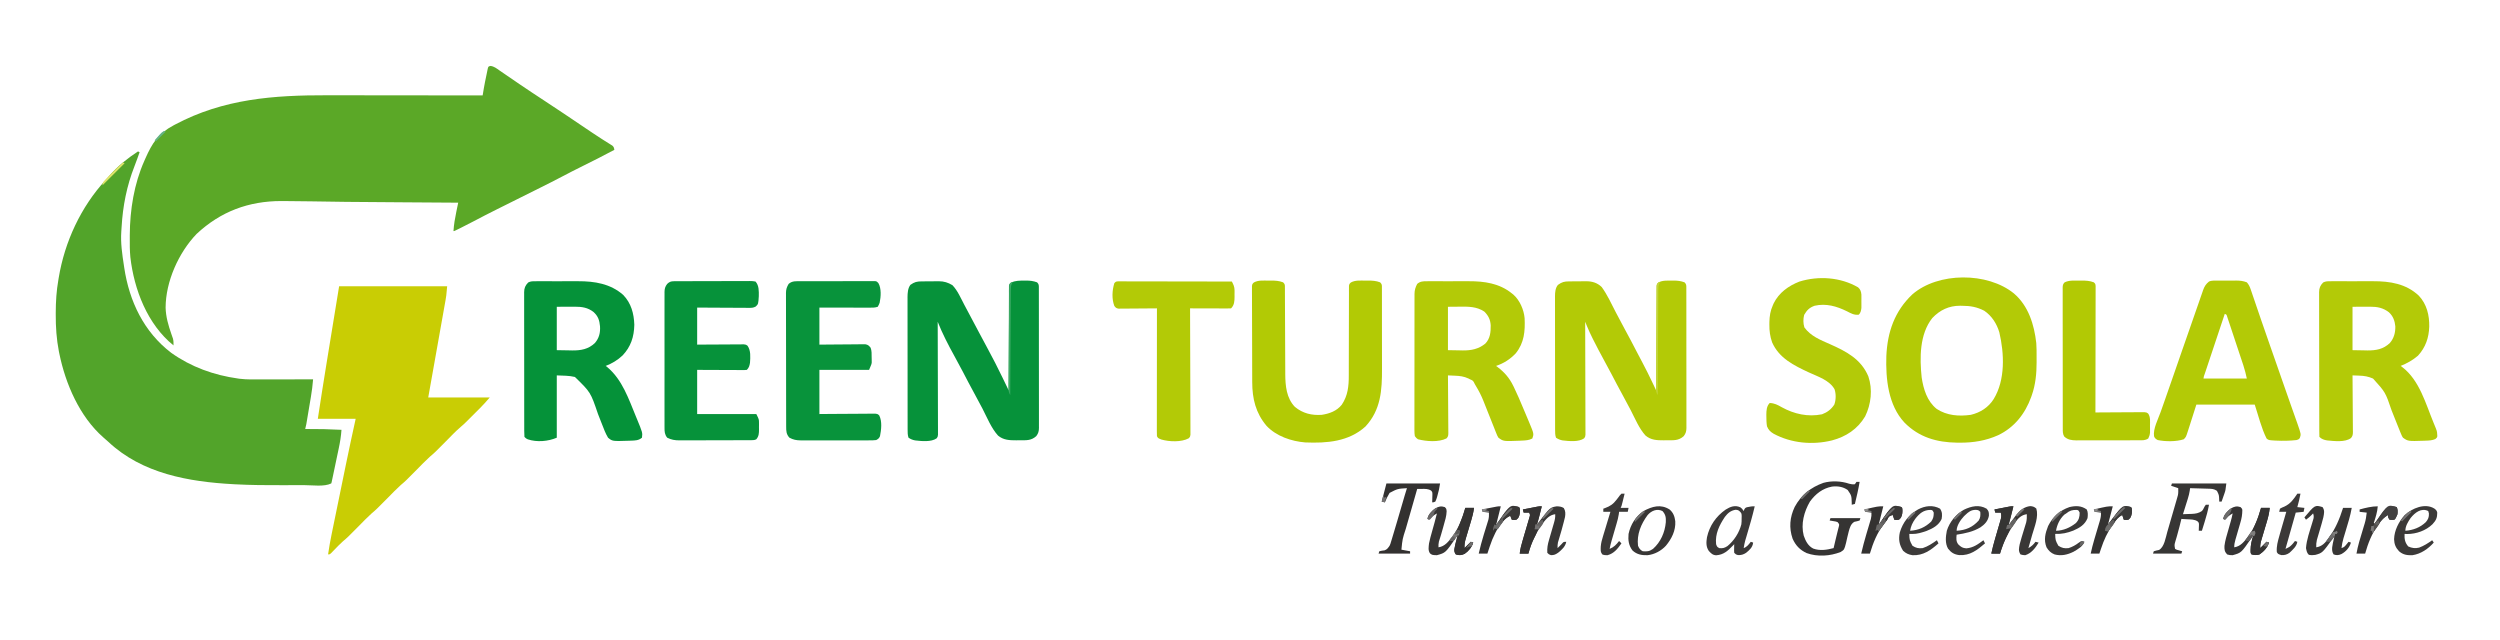 <?xml version="1.0" encoding="UTF-8"?>
<svg version="1.1" xmlns="http://www.w3.org/2000/svg" width="3170" height="812">
<path d="M0 0 C4.55 0.608 7.597 3.124 11.307 5.719 C12.134 6.284 12.961 6.848 13.813 7.43 C15.61 8.658 17.404 9.891 19.194 11.129 C24.049 14.484 28.93 17.802 33.807 21.126 C35.319 22.159 35.319 22.159 36.862 23.213 C47.147 30.231 57.546 37.071 67.959 43.895 C84.798 54.945 101.529 66.147 118.199 77.45 C125.664 82.507 133.128 87.555 140.729 92.407 C141.829 93.111 142.93 93.815 144.063 94.54 C145.997 95.767 147.936 96.984 149.884 98.188 C150.695 98.701 151.506 99.214 152.342 99.743 C153.027 100.166 153.711 100.589 154.417 101.024 C156.306 102.703 156.592 103.934 156.959 106.395 C142.854 113.995 128.533 121.147 114.181 128.266 C106.453 132.106 98.764 136.004 91.143 140.053 C81.906 144.936 72.587 149.641 63.234 154.296 C60.428 155.692 57.625 157.091 54.821 158.49 C47.865 161.961 40.908 165.428 33.95 168.895 C28.037 171.841 22.125 174.789 16.214 177.74 C13.491 179.098 10.766 180.454 8.042 181.81 C-2.039 186.836 -12.047 191.981 -21.998 197.259 C-27.017 199.92 -32.08 202.49 -37.166 205.02 C-38.026 205.452 -38.885 205.884 -39.771 206.329 C-45.914 209.395 -45.914 209.395 -47.041 209.395 C-46.496 201.174 -45.164 193.266 -43.478 185.208 C-43.244 184.065 -43.01 182.922 -42.769 181.745 C-42.198 178.961 -41.622 176.177 -41.041 173.395 C-41.682 173.391 -42.324 173.387 -42.985 173.382 C-63.712 173.245 -84.439 173.103 -105.166 172.958 C-105.952 172.952 -106.738 172.947 -107.548 172.941 C-188.353 172.374 -188.353 172.374 -227.813 171.7 C-239.238 171.506 -250.661 171.349 -262.088 171.325 C-263.126 171.321 -264.164 171.317 -265.233 171.312 C-306.764 171.316 -342.31 184.56 -372.752 213.016 C-395.586 236.747 -411.942 273.413 -412.041 306.395 C-411.724 318.205 -408.647 328.71 -404.785 339.842 C-404.434 340.864 -404.082 341.886 -403.72 342.938 C-403.398 343.846 -403.076 344.754 -402.743 345.689 C-401.966 348.685 -401.919 351.313 -402.041 354.395 C-435.137 327.637 -452.064 283.534 -456.758 242.353 C-457.558 233.989 -457.536 225.602 -457.478 217.208 C-457.475 216.23 -457.471 215.253 -457.467 214.246 C-457.297 182.582 -452.043 149.541 -439.041 120.395 C-438.623 119.439 -438.205 118.483 -437.775 117.497 C-429.103 97.839 -421.179 85.518 -402.041 75.395 C-401.414 75.059 -400.788 74.723 -400.142 74.377 C-338.668 41.679 -275.066 37.039 -206.936 37.188 C-200.093 37.203 -193.25 37.206 -186.408 37.208 C-174.212 37.212 -162.016 37.225 -149.821 37.244 C-137.997 37.263 -126.173 37.277 -114.35 37.285 C-113.251 37.286 -113.251 37.286 -112.129 37.287 C-108.451 37.29 -104.773 37.292 -101.095 37.295 C-70.744 37.315 -40.392 37.351 -10.041 37.395 C-9.904 36.57 -9.768 35.745 -9.627 34.895 C-9.447 33.813 -9.268 32.732 -9.083 31.617 C-8.905 30.545 -8.727 29.472 -8.544 28.367 C-7.656 23.119 -6.567 17.917 -5.478 12.708 C-5.257 11.626 -5.036 10.543 -4.808 9.428 C-4.595 8.403 -4.382 7.378 -4.162 6.321 C-3.97 5.397 -3.779 4.473 -3.582 3.521 C-2.886 0.788 -2.765 0.536 0 0 Z " fill="#5BA827" transform="translate(622.041,83.605)"/>
<path d="M0 0 C0.99 0.495 0.99 0.495 2 1 C1.294 3.001 0.585 5 -0.125 7 C-0.462 7.952 -0.462 7.952 -0.805 8.923 C-1.963 12.175 -3.157 15.4 -4.422 18.613 C-14.288 43.73 -19.254 69.092 -20.821 95.945 C-20.932 97.843 -21.055 99.741 -21.194 101.637 C-22.204 116.188 -20.057 130.339 -17.875 144.688 C-17.733 145.64 -17.592 146.592 -17.446 147.574 C-11.048 189.956 7.312 228.814 42.02 255.305 C67.413 273.403 96.213 283.717 127 288 C127.615 288.089 128.229 288.177 128.862 288.268 C138.055 289.399 147.326 289.125 156.57 289.098 C158.462 289.096 160.353 289.094 162.245 289.093 C167.193 289.09 172.141 289.08 177.089 289.069 C182.151 289.058 187.212 289.054 192.273 289.049 C202.182 289.038 212.091 289.021 222 289 C221.416 296.553 220.457 303.967 219.188 311.434 C219.014 312.474 218.84 313.514 218.661 314.586 C218.296 316.764 217.93 318.941 217.562 321.118 C216.998 324.452 216.44 327.788 215.883 331.123 C215.526 333.247 215.17 335.372 214.812 337.496 C214.646 338.491 214.479 339.486 214.307 340.511 C214.151 341.436 213.994 342.361 213.832 343.314 C213.695 344.125 213.558 344.936 213.417 345.771 C213.024 347.874 212.543 349.931 212 352 C212.864 351.992 212.864 351.992 213.746 351.984 C228.529 351.869 243.237 352.232 258 353 C257.463 361.006 256.203 368.686 254.531 376.527 C254.291 377.679 254.051 378.83 253.803 380.016 C253.041 383.658 252.271 387.298 251.5 390.938 C250.983 393.407 250.466 395.876 249.949 398.346 C249.005 402.85 248.06 407.353 247.107 411.855 C246.917 412.755 246.727 413.654 246.531 414.581 C246.268 415.778 246.268 415.778 246 417 C245.78 418.118 245.78 418.118 245.556 419.259 C245.372 419.834 245.189 420.408 245 421 C236.102 425.449 221.167 423.164 211.254 423.168 C209.435 423.171 207.617 423.175 205.798 423.178 C201.987 423.184 198.175 423.186 194.364 423.185 C190.541 423.185 186.718 423.192 182.896 423.206 C163.022 423.276 143.194 423.16 123.344 422.098 C122.209 422.038 122.209 422.038 121.051 421.976 C64.331 418.894 5.297 408.577 -37.547 368.301 C-39.689 366.292 -41.878 364.389 -44.125 362.5 C-74.022 336.303 -91.977 294.63 -99.75 256.438 C-99.949 255.47 -100.147 254.503 -100.352 253.506 C-103.346 238.023 -104.383 222.62 -104.312 206.875 C-104.311 206.027 -104.309 205.18 -104.307 204.306 C-104.257 190.343 -103.446 176.77 -101 163 C-100.85 162.08 -100.699 161.159 -100.544 160.211 C-92.971 114.537 -72.445 70.287 -41.031 36.219 C-39.21 34.23 -37.479 32.193 -35.75 30.125 C-25.491 18.4 -12.986 8.516 0 0 Z " fill="#52A42A" transform="translate(175,192)"/>
<path d="M0 0 C45.21 0 90.42 0 137 0 C135.875 12.375 135.875 12.375 135.007 17.258 C134.714 18.922 134.714 18.922 134.416 20.619 C134.204 21.795 133.993 22.971 133.775 24.182 C133.438 26.087 133.438 26.087 133.095 28.03 C132.485 31.476 131.87 34.921 131.254 38.366 C130.609 41.98 129.969 45.594 129.328 49.208 C128.117 56.037 126.902 62.865 125.684 69.692 C124.037 78.929 122.398 88.167 120.758 97.405 C118.178 111.938 115.588 126.469 113 141 C138.74 141 164.48 141 191 141 C187.029 145.632 183.094 150.055 178.789 154.344 C178.217 154.917 177.645 155.489 177.056 156.079 C175.856 157.281 174.654 158.481 173.451 159.679 C171.633 161.492 169.82 163.31 168.008 165.129 C158.335 174.807 158.335 174.807 154.055 178.438 C147.486 184.032 141.564 190.372 135.5 196.5 C121.271 210.879 121.271 210.879 115.178 216.045 C109.37 221.258 103.988 226.955 98.5 232.5 C84.271 246.879 84.271 246.879 78.178 252.045 C72.37 257.258 66.988 262.955 61.5 268.5 C47.241 282.909 47.241 282.909 41.146 288.076 C35.521 293.118 30.311 298.631 25 304 C10.956 318.198 10.956 318.198 4.784 323.434 C0.667 327.048 -3.073 331.078 -6.883 335.01 C-7.517 335.655 -8.151 336.3 -8.805 336.965 C-9.372 337.549 -9.939 338.133 -10.523 338.734 C-12 340 -12 340 -14 340 C-12.747 331.399 -11.253 322.886 -9.497 314.374 C-9.255 313.185 -9.012 311.995 -8.762 310.77 C-8.103 307.543 -7.441 304.317 -6.778 301.091 C-6.074 297.667 -5.374 294.242 -4.673 290.818 C-3.493 285.05 -2.31 279.283 -1.125 273.517 C0.225 266.943 1.572 260.368 2.917 253.793 C4.228 247.38 5.542 240.969 6.857 234.557 C7.407 231.873 7.957 229.19 8.506 226.506 C12.506 206.965 16.708 187.479 21 168 C5.16 168 -10.68 168 -27 168 C-23.41 144.301 -19.672 120.63 -15.82 96.973 C-15.614 95.706 -15.408 94.439 -15.195 93.134 C-13.508 82.776 -11.816 72.419 -10.125 62.062 C-6.784 41.582 -3.442 21.101 0 0 Z " fill="#C9CD04" transform="translate(430,363)"/>
<path d="M0 0 C0.773 -0.012 1.546 -0.024 2.342 -0.037 C7.298 -0.05 11.391 0.487 16.062 2.188 C18.516 4.641 18.305 5.994 18.335 9.343 C18.331 10.065 18.327 10.787 18.323 11.532 C18.327 12.297 18.331 13.063 18.335 13.852 C18.345 16.433 18.341 19.013 18.337 21.593 C18.342 23.437 18.347 25.282 18.353 27.126 C18.366 32.147 18.367 37.168 18.364 42.188 C18.363 46.376 18.368 50.563 18.373 54.751 C18.384 64.629 18.384 74.507 18.378 84.386 C18.372 94.583 18.384 104.781 18.406 114.978 C18.423 123.725 18.429 132.473 18.426 141.22 C18.424 146.448 18.427 151.675 18.441 156.903 C18.453 161.821 18.451 166.738 18.438 171.655 C18.436 173.461 18.439 175.266 18.447 177.072 C18.457 179.536 18.449 181.999 18.437 184.462 C18.444 185.178 18.451 185.894 18.459 186.631 C18.412 190.998 17.703 193.698 15.062 197.188 C8.356 203.224 2.068 202.402 -6.562 202.438 C-8.432 202.468 -8.432 202.468 -10.34 202.5 C-19.003 202.537 -26.712 202.223 -33.5 196.375 C-41.668 187.33 -46.674 174.937 -52.233 164.203 C-55.718 157.484 -59.291 150.821 -62.938 144.188 C-67.556 135.781 -72.027 127.308 -76.438 118.791 C-79.847 112.225 -83.364 105.728 -86.938 99.25 C-91.237 91.429 -95.37 83.538 -99.375 75.562 C-99.859 74.604 -100.343 73.645 -100.842 72.656 C-103.27 67.779 -105.526 62.871 -107.606 57.834 C-108.265 56.24 -108.265 56.24 -108.938 54.614 C-109.268 53.813 -109.598 53.012 -109.938 52.188 C-109.935 52.937 -109.932 53.687 -109.929 54.459 C-109.863 72.686 -109.813 90.913 -109.782 109.14 C-109.767 117.955 -109.745 126.769 -109.711 135.583 C-109.681 143.264 -109.662 150.945 -109.655 158.626 C-109.651 162.695 -109.642 166.763 -109.62 170.832 C-109.6 174.659 -109.594 178.486 -109.598 182.314 C-109.597 183.72 -109.591 185.127 -109.58 186.533 C-109.565 188.45 -109.57 190.367 -109.577 192.284 C-109.574 193.358 -109.571 194.432 -109.568 195.538 C-109.938 198.188 -109.938 198.188 -111.273 199.994 C-118.11 204.895 -130.601 203.551 -138.586 202.633 C-141.78 202.028 -144.257 201.022 -146.938 199.188 C-148.099 195.704 -148.079 192.588 -148.071 188.964 C-148.073 188.224 -148.076 187.483 -148.078 186.719 C-148.084 184.23 -148.084 181.74 -148.083 179.251 C-148.086 177.469 -148.089 175.687 -148.093 173.904 C-148.102 169.057 -148.104 164.21 -148.105 159.363 C-148.106 155.317 -148.109 151.272 -148.113 147.226 C-148.121 137.68 -148.124 128.133 -148.123 118.587 C-148.122 108.74 -148.133 98.893 -148.149 89.046 C-148.162 80.594 -148.167 72.141 -148.166 63.688 C-148.166 58.639 -148.169 53.59 -148.18 48.542 C-148.189 43.791 -148.189 39.04 -148.182 34.289 C-148.181 32.548 -148.183 30.806 -148.189 29.064 C-148.197 26.682 -148.192 24.3 -148.185 21.919 C-148.19 21.233 -148.195 20.547 -148.2 19.841 C-148.165 14.822 -147.796 9.44 -144.5 5.445 C-139.34 1.704 -136.422 1.02 -130.148 0.984 C-128.983 0.976 -128.983 0.976 -127.793 0.967 C-126.144 0.958 -124.495 0.951 -122.845 0.947 C-120.343 0.938 -117.842 0.907 -115.34 0.875 C-113.734 0.868 -112.129 0.863 -110.523 0.859 C-109.784 0.847 -109.044 0.835 -108.281 0.822 C-100.862 0.853 -94.367 2.89 -88.938 8.188 C-81.912 17.923 -76.771 29.148 -71.305 39.795 C-67.592 47.024 -63.797 54.195 -59.875 61.312 C-54.433 71.201 -49.213 81.196 -44.031 91.223 C-41.754 95.627 -39.441 100.011 -37.106 104.385 C-32.912 112.256 -28.96 120.217 -25.133 128.273 C-24.379 129.855 -24.379 129.855 -23.61 131.469 C-22.384 134.041 -21.16 136.614 -19.938 139.188 C-19.936 138.495 -19.935 137.802 -19.933 137.088 C-19.896 120.237 -19.837 103.387 -19.754 86.537 C-19.714 78.389 -19.681 70.241 -19.667 62.092 C-19.654 54.991 -19.627 47.89 -19.583 40.789 C-19.56 37.028 -19.545 33.267 -19.546 29.506 C-19.546 25.311 -19.516 21.116 -19.483 16.921 C-19.491 15.043 -19.491 15.043 -19.499 13.128 C-19.485 11.988 -19.471 10.848 -19.456 9.673 C-19.451 8.184 -19.451 8.184 -19.445 6.665 C-18.938 4.188 -18.938 4.188 -17.073 2.387 C-11.933 -0.5 -5.742 0.005 0 0 Z " fill="#B3CA06" transform="translate(2119.938,355.812)"/>
<path d="M0 0 C1.166 -0.018 1.166 -0.018 2.355 -0.037 C7.329 -0.05 11.438 0.479 16.125 2.188 C18.579 4.641 18.367 5.994 18.397 9.343 C18.393 10.065 18.39 10.787 18.386 11.532 C18.39 12.297 18.393 13.063 18.397 13.852 C18.408 16.433 18.404 19.013 18.4 21.593 C18.404 23.437 18.409 25.282 18.415 27.126 C18.429 32.147 18.429 37.168 18.427 42.188 C18.426 46.376 18.43 50.563 18.435 54.751 C18.446 64.629 18.447 74.507 18.441 84.386 C18.435 94.583 18.447 104.781 18.468 114.978 C18.486 123.725 18.492 132.473 18.489 141.22 C18.487 146.448 18.489 151.675 18.503 156.903 C18.516 161.821 18.514 166.738 18.501 171.655 C18.499 173.461 18.501 175.266 18.51 177.072 C18.52 179.536 18.512 181.999 18.499 184.462 C18.507 185.178 18.514 185.894 18.522 186.631 C18.474 190.998 17.766 193.698 15.125 197.188 C8.418 203.224 2.131 202.402 -6.5 202.438 C-8.37 202.468 -8.37 202.468 -10.277 202.5 C-18.87 202.536 -26.574 202.21 -33.375 196.5 C-42.049 186.913 -47.329 173.475 -53.224 162.097 C-56.669 155.454 -60.206 148.869 -63.812 142.312 C-68.687 133.445 -73.38 124.493 -78.019 115.5 C-81.533 108.709 -85.166 101.998 -88.875 95.312 C-96.564 81.404 -104.021 66.973 -109.875 52.188 C-109.872 52.937 -109.869 53.687 -109.867 54.459 C-109.8 72.686 -109.751 90.913 -109.72 109.14 C-109.704 117.955 -109.683 126.769 -109.649 135.583 C-109.619 143.264 -109.599 150.945 -109.593 158.626 C-109.589 162.695 -109.58 166.763 -109.558 170.832 C-109.537 174.659 -109.531 178.486 -109.536 182.314 C-109.535 183.72 -109.529 185.127 -109.517 186.533 C-109.503 188.45 -109.508 190.367 -109.514 192.284 C-109.511 193.358 -109.509 194.432 -109.506 195.538 C-109.875 198.188 -109.875 198.188 -111.21 199.994 C-118.047 204.895 -130.538 203.551 -138.523 202.633 C-141.717 202.028 -144.194 201.022 -146.875 199.188 C-148.032 195.716 -148.017 192.619 -148.009 189.009 C-148.011 188.273 -148.013 187.537 -148.016 186.779 C-148.022 184.305 -148.021 181.832 -148.02 179.359 C-148.023 177.588 -148.027 175.817 -148.03 174.047 C-148.039 169.23 -148.042 164.414 -148.042 159.598 C-148.043 155.577 -148.047 151.556 -148.05 147.536 C-148.059 138.047 -148.061 128.558 -148.06 119.069 C-148.06 109.285 -148.07 99.5 -148.086 89.716 C-148.099 81.315 -148.104 72.914 -148.104 64.513 C-148.104 59.496 -148.106 54.479 -148.117 49.462 C-148.127 44.74 -148.127 40.018 -148.12 35.296 C-148.118 33.566 -148.121 31.836 -148.127 30.106 C-148.135 27.737 -148.13 25.369 -148.122 23.001 C-148.127 22.322 -148.133 21.643 -148.138 20.943 C-148.101 15.739 -147.741 9.576 -144.438 5.348 C-139.271 1.718 -136.31 1.02 -130.086 0.984 C-128.92 0.976 -128.92 0.976 -127.731 0.967 C-126.081 0.958 -124.432 0.951 -122.783 0.947 C-120.281 0.938 -117.779 0.907 -115.277 0.875 C-113.672 0.868 -112.066 0.863 -110.461 0.859 C-109.721 0.847 -108.981 0.835 -108.219 0.822 C-101.845 0.849 -96.776 2.46 -91.25 5.75 C-84.567 12.609 -80.52 22.425 -76.062 30.812 C-75.412 32.033 -74.761 33.253 -74.109 34.473 C-72.027 38.375 -69.951 42.281 -67.875 46.188 C-67.353 47.17 -67.353 47.17 -66.82 48.173 C-65.761 50.165 -64.703 52.156 -63.645 54.148 C-63.118 55.139 -63.118 55.139 -62.581 56.15 C-60.791 59.52 -59.002 62.891 -57.216 66.262 C-53.848 72.616 -50.464 78.96 -47.027 85.277 C-40.169 97.901 -33.639 110.622 -27.41 123.566 C-26.673 125.092 -25.937 126.618 -25.199 128.144 C-23.422 131.824 -21.647 135.505 -19.875 139.188 C-19.874 138.495 -19.874 137.802 -19.873 137.088 C-19.858 120.237 -19.816 103.388 -19.743 86.537 C-19.708 78.389 -19.683 70.241 -19.679 62.092 C-19.676 54.991 -19.656 47.89 -19.614 40.789 C-19.593 37.028 -19.581 33.267 -19.589 29.506 C-19.598 25.311 -19.568 21.116 -19.534 16.921 C-19.543 15.669 -19.552 14.418 -19.561 13.128 C-19.545 11.988 -19.53 10.848 -19.514 9.673 C-19.511 8.681 -19.509 7.688 -19.506 6.665 C-18.875 4.188 -18.875 4.188 -16.476 2.387 C-11.093 -0.095 -5.824 0.005 0 0 Z " fill="#06923A" transform="translate(1298.875,355.812)"/>
<path d="M0 0 C18.406 15.655 25.775 39.654 28.375 62.938 C28.785 68.611 28.81 74.283 28.766 79.969 C28.75 82.437 28.766 84.903 28.785 87.371 C28.805 101.493 27.443 115.729 22.688 129.125 C22.432 129.86 22.176 130.595 21.913 131.352 C14.239 152.571 0.574 170.016 -20.062 179.812 C-35.475 186.735 -51.5 189.331 -68.312 189.25 C-70.144 189.243 -70.144 189.243 -72.012 189.235 C-97.792 188.903 -120.358 182.466 -138.816 163.711 C-159.411 141.592 -162.654 108.308 -161.734 79.356 C-160.358 48.914 -151.281 22.528 -128.812 1.25 C-96.071 -27.274 -33.422 -27.202 0 0 Z M-103.523 31.277 C-119.727 51.788 -119.542 81.846 -116.938 106.562 C-114.68 121.443 -110.093 136.668 -97.906 146.441 C-84.88 154.984 -69.67 156.045 -54.625 153.938 C-42.578 151.121 -32.195 144.453 -25.625 133.938 C-10.718 109.561 -12.172 76.189 -18.469 49.34 C-21.771 38.307 -28.017 28.466 -37.625 21.938 C-46.943 17.178 -54.988 15.743 -65.312 15.688 C-66.727 15.657 -66.727 15.657 -68.17 15.625 C-82.256 15.548 -93.86 21.05 -103.523 31.277 Z " fill="#B3CA06" transform="translate(2553.625,372.062)"/>
<path d="M0 0 C0.716 -0.005 1.433 -0.011 2.171 -0.016 C4.534 -0.029 6.897 -0.02 9.26 -0.01 C10.919 -0.012 12.577 -0.015 14.236 -0.019 C17.717 -0.023 21.198 -0.017 24.679 -0.003 C29.095 0.014 33.511 0.004 37.927 -0.014 C41.358 -0.025 44.789 -0.021 48.221 -0.013 C49.846 -0.011 51.471 -0.014 53.096 -0.021 C72.753 -0.087 91.966 2.598 107.71 15.388 C108.345 15.887 108.981 16.386 109.635 16.9 C117.782 24.071 122.987 36.168 123.927 46.858 C124.672 63.349 123.445 78.032 112.71 91.388 C105.508 98.953 97.553 104.049 87.71 107.388 C88.339 107.85 88.968 108.311 89.616 108.787 C98.335 115.431 104.46 122.441 109.335 132.291 C109.844 133.315 109.844 133.315 110.363 134.361 C114.698 143.231 118.507 152.334 122.321 161.437 C123.597 164.48 124.883 167.519 126.171 170.558 C126.994 172.513 127.817 174.468 128.639 176.423 C129.02 177.321 129.4 178.219 129.791 179.145 C135.774 193.471 135.774 193.471 133.71 199.388 C129.494 201.719 125.048 201.861 120.335 202.076 C119.547 202.114 118.759 202.152 117.947 202.192 C97.031 203.041 97.031 203.041 90.71 198.388 C89.215 195.814 89.215 195.814 87.983 192.701 C87.514 191.54 87.045 190.379 86.562 189.183 C86.07 187.918 85.577 186.653 85.085 185.388 C84.563 184.087 84.04 182.786 83.516 181.486 C82.163 178.124 80.827 174.755 79.497 171.384 C77.772 167.013 76.035 162.646 74.284 158.285 C73.389 156.052 72.502 153.815 71.627 151.574 C69.007 145.015 65.919 139.005 62.254 132.967 C60.71 130.388 60.71 130.388 59.62 128.116 C58.396 125.792 57.106 125.376 54.71 124.388 C53.747 123.876 53.747 123.876 52.764 123.353 C46.952 120.614 41.669 120.013 35.343 119.767 C34.511 119.728 33.679 119.689 32.821 119.649 C30.784 119.555 28.747 119.47 26.71 119.388 C26.719 120.359 26.727 121.329 26.737 122.329 C26.818 131.467 26.878 140.605 26.917 149.743 C26.938 154.441 26.966 159.139 27.011 163.837 C27.055 168.369 27.079 172.901 27.089 177.433 C27.097 179.164 27.111 180.895 27.133 182.626 C27.162 185.047 27.166 187.466 27.164 189.887 C27.185 190.965 27.185 190.965 27.207 192.065 C27.181 195.27 27.145 196.938 24.869 199.294 C14.884 204.352 -0.699 203.107 -11.29 200.388 C-13.469 198.803 -13.469 198.803 -15.29 196.388 C-15.681 193.75 -15.827 191.529 -15.791 188.893 C-15.797 188.135 -15.803 187.377 -15.808 186.596 C-15.822 184.054 -15.807 181.513 -15.792 178.971 C-15.796 177.149 -15.801 175.327 -15.808 173.506 C-15.822 168.555 -15.811 163.605 -15.795 158.654 C-15.781 153.474 -15.787 148.294 -15.791 143.113 C-15.793 134.41 -15.78 125.707 -15.757 117.003 C-15.73 106.945 -15.728 96.888 -15.74 86.83 C-15.751 77.154 -15.745 67.478 -15.731 57.802 C-15.725 53.686 -15.725 49.569 -15.73 45.452 C-15.735 40.601 -15.724 35.749 -15.703 30.897 C-15.697 29.119 -15.697 27.34 -15.702 25.561 C-15.708 23.128 -15.695 20.697 -15.678 18.264 C-15.684 17.564 -15.69 16.863 -15.696 16.141 C-15.632 11.134 -14.552 7.767 -12.29 3.388 C-8.406 0.059 -5.003 0.009 0 0 Z M26.71 32.388 C26.71 50.538 26.71 68.688 26.71 87.388 C31.433 87.471 36.156 87.553 41.022 87.638 C43.221 87.693 43.221 87.693 45.465 87.749 C56.309 87.84 65.458 86.025 74.053 79.103 C80.339 72.595 81.005 64.534 80.925 55.908 C80.483 48.682 77.942 43.504 72.71 38.388 C62.866 31.967 52.594 32.124 41.21 32.263 C36.425 32.304 31.64 32.346 26.71 32.388 Z " fill="#B3CA07" transform="translate(1809.29,356.612)"/>
<path d="M0 0 C0.726 -0.005 1.452 -0.011 2.2 -0.016 C4.601 -0.029 7.002 -0.02 9.403 -0.01 C11.086 -0.012 12.768 -0.015 14.45 -0.019 C17.984 -0.023 21.518 -0.017 25.052 -0.003 C29.537 0.014 34.021 0.004 38.506 -0.014 C41.988 -0.025 45.469 -0.021 48.951 -0.013 C50.601 -0.011 52.252 -0.014 53.902 -0.021 C75.251 -0.092 95.644 3.128 111.794 18.33 C121.945 29.159 125.247 43.067 125.01 57.582 C124.538 71.684 120.397 83.804 110.731 94.388 C104.075 100.121 96.852 104.121 88.731 107.388 C89.421 107.887 90.111 108.386 90.821 108.9 C112.742 125.648 120.52 155.385 130.704 179.994 C130.995 180.696 131.287 181.398 131.587 182.121 C134.898 190.145 134.898 190.145 135.106 194.388 C135.155 195.069 135.204 195.749 135.255 196.451 C134.731 198.388 134.731 198.388 132.767 200.091 C128.735 201.814 125.141 201.998 120.794 202.138 C119.538 202.189 119.538 202.189 118.256 202.241 C98.13 202.909 98.13 202.909 91.731 198.388 C90.442 196.418 90.442 196.418 89.438 193.998 C89.025 193.017 88.613 192.037 88.187 191.027 C87.707 189.826 87.226 188.625 86.731 187.388 C86.112 185.858 85.493 184.327 84.874 182.796 C82.334 176.493 79.816 170.182 77.323 163.86 C69.456 140.759 69.456 140.759 53.731 123.388 C47.752 120.795 42.717 119.886 36.231 119.701 C35.409 119.667 34.587 119.632 33.739 119.597 C31.737 119.516 29.734 119.45 27.731 119.388 C27.74 120.344 27.749 121.3 27.758 122.284 C27.839 131.289 27.899 140.294 27.939 149.3 C27.96 153.929 27.988 158.559 28.033 163.188 C28.077 167.656 28.101 172.123 28.111 176.591 C28.118 178.296 28.133 180 28.154 181.705 C28.183 184.092 28.187 186.478 28.186 188.866 C28.2 189.571 28.214 190.277 28.229 191.004 C28.2 194.412 27.958 196.101 25.819 198.814 C18.325 204.466 4.355 202.659 -4.472 201.841 C-8.298 201.221 -11.462 200.195 -14.269 197.388 C-14.373 194.958 -14.412 192.557 -14.409 190.126 C-14.412 189.357 -14.415 188.588 -14.418 187.796 C-14.427 185.199 -14.428 182.602 -14.43 180.004 C-14.434 178.15 -14.439 176.296 -14.445 174.442 C-14.458 169.39 -14.464 164.339 -14.469 159.287 C-14.472 156.133 -14.476 152.979 -14.48 149.826 C-14.494 139.965 -14.504 130.105 -14.507 120.245 C-14.512 108.85 -14.529 97.455 -14.558 86.06 C-14.58 77.262 -14.59 68.464 -14.591 59.665 C-14.593 54.406 -14.598 49.147 -14.616 43.888 C-14.633 38.941 -14.635 33.993 -14.626 29.045 C-14.625 27.228 -14.63 25.412 -14.64 23.595 C-14.652 21.116 -14.646 18.637 -14.636 16.158 C-14.644 15.438 -14.652 14.718 -14.66 13.976 C-14.607 8.598 -13.245 5.428 -9.535 1.6 C-6.296 -0.132 -3.663 0.007 0 0 Z M27.731 32.388 C27.731 50.538 27.731 68.688 27.731 87.388 C32.455 87.471 37.178 87.553 42.044 87.638 C44.243 87.693 44.243 87.693 46.487 87.749 C57.611 87.842 66.818 86.189 75.075 78.322 C80.37 72.14 82.131 65.171 82.001 57.177 C81.323 50.159 79.156 44.219 73.919 39.388 C66.521 33.651 59.068 32.25 49.802 32.291 C48.639 32.293 47.477 32.296 46.279 32.298 C44.819 32.307 43.36 32.316 41.856 32.326 C37.195 32.346 32.534 32.367 27.731 32.388 Z " fill="#B3CA07" transform="translate(2955.269,356.612)"/>
<path d="M0 0 C0.726 -0.005 1.452 -0.011 2.2 -0.016 C4.601 -0.029 7.002 -0.02 9.403 -0.01 C11.086 -0.012 12.768 -0.015 14.45 -0.019 C17.984 -0.023 21.518 -0.017 25.052 -0.003 C29.537 0.014 34.021 0.004 38.506 -0.014 C41.988 -0.025 45.469 -0.021 48.951 -0.013 C50.601 -0.011 52.252 -0.014 53.902 -0.021 C74.62 -0.09 94.876 3.142 110.985 17.38 C121.105 27.865 124.569 40.994 125.044 55.201 C124.724 70.448 120.68 82.981 110.188 94.064 C103.842 100.068 96.848 104.232 88.731 107.388 C89.371 107.863 90.01 108.337 90.669 108.826 C109.919 124.933 117.85 149.258 127.231 171.888 C127.493 172.518 127.754 173.149 128.024 173.798 C135.571 192.031 135.571 192.031 134.731 198.388 C130.49 201.965 126.092 201.967 120.794 202.138 C119.538 202.189 119.538 202.189 118.256 202.241 C97.246 202.938 97.246 202.938 91.731 198.388 C88.534 193.081 86.358 187.177 84.122 181.419 C83.443 179.695 82.763 177.971 82.083 176.248 C81.036 173.581 79.992 170.914 78.951 168.246 C69.602 140.734 69.602 140.734 49.731 121.388 C42.266 119.522 34.416 119.793 26.731 119.388 C26.731 145.458 26.731 171.528 26.731 198.388 C15.784 203.08 1.549 204.336 -10.015 200.47 C-12.269 199.388 -12.269 199.388 -14.269 197.388 C-14.468 194.891 -14.542 192.505 -14.529 190.006 C-14.533 189.236 -14.537 188.466 -14.541 187.673 C-14.551 185.079 -14.547 182.485 -14.543 179.891 C-14.548 178.037 -14.553 176.182 -14.559 174.328 C-14.572 169.281 -14.573 164.233 -14.57 159.185 C-14.569 154.976 -14.574 150.766 -14.579 146.556 C-14.59 136.625 -14.59 126.694 -14.584 116.762 C-14.578 106.511 -14.59 96.259 -14.612 86.007 C-14.629 77.213 -14.635 68.419 -14.632 59.625 C-14.63 54.369 -14.633 49.113 -14.647 43.858 C-14.659 38.914 -14.658 33.971 -14.644 29.027 C-14.642 27.212 -14.645 25.396 -14.653 23.581 C-14.664 21.104 -14.655 18.628 -14.643 16.151 C-14.65 15.432 -14.658 14.712 -14.665 13.971 C-14.607 8.597 -13.243 5.425 -9.535 1.6 C-6.296 -0.132 -3.663 0.007 0 0 Z M26.731 32.388 C26.731 50.538 26.731 68.688 26.731 87.388 C31.62 87.471 36.508 87.553 41.544 87.638 C43.062 87.675 44.58 87.711 46.145 87.749 C57.298 87.839 66.736 86.281 75.075 78.318 C80.482 72.018 82.063 65.251 81.544 57.076 C80.846 49.443 79.1 44.31 73.419 39.076 C66.16 33.368 58.582 32.252 49.583 32.291 C48.38 32.293 47.177 32.296 45.937 32.298 C44.425 32.307 42.914 32.316 41.356 32.326 C34.117 32.357 34.117 32.357 26.731 32.388 Z " fill="#059239" transform="translate(679.269,356.612)"/>
<path d="M0 0 C1.524 -0.018 1.524 -0.018 3.078 -0.037 C8.646 -0.048 13.403 0.182 18.625 2.188 C21.148 4.711 20.879 5.549 20.89 9.041 C20.902 10.58 20.902 10.58 20.915 12.15 C20.914 13.845 20.914 13.845 20.912 15.575 C20.919 16.762 20.926 17.95 20.933 19.173 C20.95 22.438 20.959 25.703 20.964 28.968 C20.972 32.395 20.993 35.821 21.013 39.247 C21.062 47.977 21.094 56.707 21.125 65.438 C21.158 74.822 21.194 84.207 21.249 93.592 C21.269 96.996 21.284 100.4 21.289 103.804 C21.297 107.619 21.316 111.433 21.338 115.247 C21.336 116.906 21.336 116.906 21.335 118.599 C21.451 133.452 22.796 149.023 33.625 160.188 C43.646 168.386 54.841 171.088 67.625 170.188 C77.437 168.694 86.658 165.334 93 157.375 C100.753 145.811 101.929 133.796 101.88 120.145 C101.884 118.89 101.888 117.635 101.891 116.342 C101.898 113.636 101.902 110.931 101.899 108.226 C101.897 103.948 101.911 99.67 101.928 95.392 C101.975 83.236 101.999 71.08 102.006 58.924 C102.01 52.192 102.028 45.46 102.061 38.728 C102.081 34.474 102.084 30.221 102.073 25.968 C102.069 22.71 102.092 19.453 102.111 16.195 C102.099 14.428 102.099 14.428 102.086 12.625 C102.103 11.015 102.103 11.015 102.119 9.372 C102.121 8.437 102.122 7.503 102.123 6.541 C102.625 4.188 102.625 4.188 104.505 2.406 C110.065 -0.789 116.79 0.004 123 0 C124.016 -0.012 125.032 -0.024 126.078 -0.037 C131.646 -0.048 136.403 0.182 141.625 2.188 C144.214 4.777 143.878 5.804 143.886 9.408 C143.893 10.515 143.9 11.622 143.907 12.762 C143.905 13.983 143.902 15.204 143.9 16.461 C143.905 17.743 143.91 19.025 143.915 20.345 C143.929 23.871 143.929 27.396 143.927 30.922 C143.926 33.873 143.93 36.824 143.935 39.775 C143.946 46.754 143.947 53.732 143.941 60.71 C143.935 67.875 143.947 75.04 143.968 82.205 C143.986 88.375 143.992 94.544 143.989 100.713 C143.987 104.389 143.989 108.065 144.003 111.741 C144.098 138.994 142.58 163.905 123.043 184.992 C101.814 204.267 73.95 206.326 46.625 205.188 C29.077 203.77 9.899 197.268 -2.375 184.188 C-16.208 167.835 -20.508 149.624 -20.552 128.772 C-20.558 127.417 -20.565 126.061 -20.572 124.705 C-20.593 120.277 -20.603 115.85 -20.613 111.422 C-20.617 109.894 -20.621 108.367 -20.626 106.839 C-20.645 99.67 -20.659 92.501 -20.667 85.332 C-20.677 77.059 -20.703 68.787 -20.744 60.515 C-20.774 54.114 -20.789 47.713 -20.792 41.312 C-20.794 37.49 -20.803 33.669 -20.828 29.848 C-20.852 26.259 -20.856 22.671 -20.846 19.082 C-20.845 17.135 -20.864 15.188 -20.884 13.241 C-20.877 12.086 -20.87 10.93 -20.863 9.74 C-20.865 8.734 -20.868 7.729 -20.87 6.692 C-20.375 4.188 -20.375 4.188 -18.496 2.383 C-12.907 -0.767 -6.219 0.004 0 0 Z " fill="#B2CA05" transform="translate(1608.375,355.812)"/>
<path d="M0 0 C0.799 -0.003 1.598 -0.007 2.421 -0.01 C4.11 -0.015 5.798 -0.017 7.487 -0.017 C10.055 -0.02 12.622 -0.038 15.189 -0.057 C16.835 -0.06 18.48 -0.062 20.125 -0.062 C21.266 -0.073 21.266 -0.073 22.43 -0.084 C27.175 -0.064 31.285 0.411 35.762 2.168 C38.204 4.908 39.448 7.583 40.624 11.036 C40.96 12.009 41.295 12.983 41.641 13.985 C41.997 15.041 42.352 16.096 42.719 17.184 C43.098 18.29 43.478 19.396 43.868 20.536 C45.11 24.161 46.342 27.79 47.574 31.418 C48.436 33.937 49.298 36.455 50.161 38.974 C51.465 42.778 52.768 46.582 54.069 50.387 C57.668 60.914 61.324 71.421 65.012 81.918 C65.853 84.316 66.694 86.715 67.535 89.114 C68.094 90.705 68.652 92.297 69.21 93.888 C71.289 99.814 73.361 105.743 75.43 111.672 C75.739 112.56 76.049 113.447 76.368 114.362 C77.933 118.848 79.497 123.334 81.058 127.821 C83.993 136.25 86.937 144.675 89.912 153.09 C91.302 157.022 92.687 160.956 94.072 164.891 C94.732 166.761 95.394 168.63 96.059 170.498 C96.983 173.095 97.898 175.696 98.812 178.297 C99.083 179.049 99.353 179.802 99.631 180.577 C104.587 194.776 104.587 194.776 102.992 199.399 C101.762 201.168 101.762 201.168 98.762 202.168 C90.168 203.124 81.64 203.291 73.012 202.855 C71.869 202.804 71.869 202.804 70.703 202.75 C63.353 202.3 63.353 202.3 60.762 200.168 C54.164 187.102 50.181 170.426 45.762 157.168 C21.342 157.168 -3.078 157.168 -28.238 157.168 C-32.39 170.149 -32.39 170.149 -36.525 183.136 C-37.05 184.766 -37.575 186.397 -38.102 188.027 C-38.367 188.871 -38.632 189.714 -38.906 190.583 C-41.432 198.362 -41.432 198.362 -44.238 201.168 C-53.68 204.315 -67.622 204.162 -77.238 202.168 C-79.648 200.805 -80.93 199.992 -81.909 197.377 C-83.319 187.917 -76.725 175.574 -73.574 166.69 C-72.585 163.899 -71.601 161.106 -70.619 158.312 C-69.573 155.335 -68.526 152.359 -67.478 149.382 C-63.886 139.184 -60.344 128.97 -56.807 118.753 C-55.018 113.587 -53.226 108.422 -51.434 103.258 C-50.906 101.736 -50.906 101.736 -50.367 100.183 C-49.324 97.178 -48.281 94.173 -47.238 91.168 C-46.91 90.222 -46.582 89.276 -46.244 88.302 C-42.526 77.592 -38.798 66.886 -35.045 56.189 C-33.074 50.57 -31.122 44.945 -29.179 39.316 C-27.827 35.41 -26.463 31.509 -25.096 27.608 C-24.447 25.751 -23.804 23.892 -23.167 22.031 C-22.285 19.46 -21.385 16.896 -20.48 14.332 C-20.226 13.576 -19.971 12.82 -19.709 12.04 C-18.04 7.384 -16.191 4.352 -12.238 1.168 C-8.481 -0.508 -4.06 0.006 0 0 Z M7.762 42.168 C4.24 52.711 0.719 63.255 -2.799 73.799 C-4.433 78.695 -6.067 83.591 -7.703 88.486 C-9.28 93.205 -10.855 97.926 -12.429 102.646 C-13.032 104.452 -13.635 106.257 -14.238 108.061 C-15.08 110.58 -15.92 113.099 -16.76 115.619 C-17.012 116.373 -17.265 117.127 -17.525 117.903 C-18.721 120.972 -18.721 120.972 -19.238 124.168 C-1.088 124.168 17.062 124.168 35.762 124.168 C34.491 118.449 33.208 113.062 31.363 107.553 C31.017 106.5 31.017 106.5 30.663 105.426 C29.909 103.14 29.148 100.857 28.387 98.574 C27.856 96.975 27.326 95.376 26.795 93.777 C25.689 90.445 24.579 87.113 23.467 83.782 C22.04 79.506 20.623 75.227 19.21 70.947 C18.121 67.653 17.024 64.361 15.926 61.07 C15.4 59.491 14.877 57.912 14.357 56.333 C13.632 54.135 12.897 51.941 12.16 49.748 C11.744 48.498 11.328 47.249 10.9 45.961 C10.071 43.048 10.071 43.048 7.762 42.168 Z " fill="#B3CA06" transform="translate(2813.238,355.832)"/>
<path d="M0 0 C1.04 -0.007 2.079 -0.014 3.15 -0.021 C6.582 -0.039 10.014 -0.035 13.447 -0.03 C15.831 -0.034 18.216 -0.039 20.601 -0.045 C25.596 -0.054 30.59 -0.052 35.585 -0.042 C41.996 -0.03 48.406 -0.051 54.817 -0.08 C59.74 -0.098 64.662 -0.098 69.584 -0.092 C71.949 -0.092 74.313 -0.098 76.677 -0.111 C79.977 -0.125 83.275 -0.115 86.574 -0.098 C88.047 -0.112 88.047 -0.112 89.55 -0.127 C90.895 -0.112 90.895 -0.112 92.268 -0.097 C93.048 -0.097 93.828 -0.097 94.631 -0.097 C96.658 0.404 96.658 0.404 98.39 2.292 C102.413 8.995 101.626 19.749 100.091 27.127 C99.345 29.279 99.345 29.279 97.658 32.404 C94.177 33.564 91.473 33.524 87.8 33.518 C87.107 33.518 86.414 33.518 85.7 33.518 C83.411 33.517 81.122 33.51 78.833 33.502 C77.246 33.5 75.658 33.498 74.071 33.497 C69.893 33.494 65.716 33.484 61.539 33.473 C56.526 33.461 51.513 33.456 46.501 33.45 C38.886 33.441 31.272 33.421 23.658 33.404 C23.658 48.914 23.658 64.424 23.658 80.404 C28.015 80.358 32.372 80.311 36.861 80.263 C40.337 80.238 43.813 80.216 47.289 80.197 C50.958 80.176 54.626 80.148 58.294 80.102 C61.828 80.059 65.361 80.035 68.895 80.025 C70.898 80.014 72.901 79.982 74.904 79.951 C76.125 79.951 77.346 79.95 78.604 79.95 C79.679 79.941 80.754 79.932 81.861 79.923 C85.339 80.521 86.491 81.679 88.658 84.404 C90.108 88.355 89.879 92.552 89.908 96.717 C89.928 97.451 89.949 98.185 89.97 98.941 C89.978 100.031 89.978 100.031 89.986 101.142 C89.995 101.792 90.005 102.443 90.014 103.112 C89.658 105.404 89.658 105.404 86.658 112.404 C65.868 112.404 45.078 112.404 23.658 112.404 C23.658 130.884 23.658 149.364 23.658 168.404 C28.965 168.358 34.272 168.311 39.74 168.263 C43.098 168.243 46.457 168.224 49.816 168.209 C55.149 168.185 60.482 168.156 65.815 168.102 C70.114 168.059 74.413 168.035 78.712 168.025 C80.353 168.017 81.995 168.003 83.636 167.981 C85.932 167.952 88.228 167.948 90.524 167.95 C91.832 167.941 93.14 167.932 94.488 167.923 C97.658 168.404 97.658 168.404 99.561 170.237 C103.421 177.863 102.078 188.368 100.486 196.494 C99.293 199.245 98.324 199.941 95.658 201.404 C92.395 201.859 89.15 201.814 85.86 201.792 C84.866 201.797 83.872 201.803 82.848 201.808 C79.559 201.821 76.271 201.813 72.982 201.802 C70.695 201.805 68.408 201.807 66.122 201.811 C61.326 201.816 56.53 201.809 51.734 201.795 C45.594 201.778 39.454 201.788 33.314 201.806 C28.59 201.817 23.865 201.813 19.141 201.806 C16.877 201.804 14.614 201.806 12.351 201.813 C9.182 201.821 6.013 201.809 2.844 201.792 C1.912 201.798 0.981 201.804 0.021 201.811 C-5.528 201.757 -9.43 201.042 -14.342 198.404 C-18.379 194.099 -18.49 189.816 -18.483 184.174 C-18.486 183.433 -18.489 182.691 -18.492 181.927 C-18.5 179.435 -18.502 176.944 -18.503 174.452 C-18.508 172.668 -18.513 170.884 -18.518 169.1 C-18.532 164.249 -18.538 159.398 -18.542 154.546 C-18.545 151.516 -18.55 148.486 -18.554 145.456 C-18.568 135.977 -18.577 126.499 -18.581 117.021 C-18.586 106.075 -18.603 95.13 -18.632 84.184 C-18.654 75.726 -18.664 67.268 -18.665 58.811 C-18.666 53.758 -18.672 48.705 -18.69 43.652 C-18.707 38.899 -18.709 34.146 -18.7 29.393 C-18.699 27.649 -18.703 25.905 -18.713 24.161 C-18.726 21.779 -18.72 19.397 -18.71 17.015 C-18.718 16.326 -18.726 15.638 -18.734 14.928 C-18.688 10.373 -17.702 7.286 -15.342 3.404 C-10.904 -0.618 -5.663 -0.026 0 0 Z " fill="#08933B" transform="translate(1015.342,356.596)"/>
<path d="M0 0 C0.91 -0.011 1.82 -0.023 2.757 -0.034 C4.243 -0.03 4.243 -0.03 5.76 -0.026 C6.809 -0.034 7.858 -0.042 8.939 -0.051 C12.409 -0.075 15.879 -0.076 19.349 -0.074 C21.758 -0.081 24.166 -0.089 26.575 -0.097 C31.623 -0.111 36.671 -0.112 41.719 -0.107 C48.198 -0.101 54.676 -0.131 61.156 -0.172 C66.129 -0.197 71.101 -0.2 76.075 -0.197 C78.464 -0.198 80.854 -0.208 83.243 -0.226 C86.578 -0.248 89.912 -0.238 93.248 -0.221 C94.241 -0.234 95.234 -0.247 96.256 -0.261 C98.752 -0.23 101.007 -0.165 103.439 0.394 C107.943 5.417 107.691 12.586 107.591 19.051 C106.952 28.891 106.952 28.891 103.829 31.995 C100.561 33.909 98.153 33.755 94.376 33.735 C93.321 33.736 93.321 33.736 92.246 33.736 C89.93 33.734 87.614 33.711 85.298 33.687 C83.69 33.682 82.081 33.678 80.473 33.675 C76.244 33.663 72.016 33.634 67.788 33.6 C62.712 33.564 57.636 33.551 52.56 33.533 C44.852 33.504 37.146 33.446 29.439 33.394 C29.439 48.904 29.439 64.414 29.439 80.394 C33.88 80.36 38.321 80.325 42.896 80.289 C46.435 80.27 49.974 80.253 53.513 80.239 C57.25 80.223 60.987 80.202 64.723 80.168 C68.322 80.136 71.92 80.118 75.519 80.11 C76.893 80.104 78.266 80.093 79.64 80.077 C81.562 80.055 83.485 80.054 85.407 80.054 C86.502 80.047 87.597 80.041 88.725 80.034 C91.439 80.394 91.439 80.394 93.242 81.736 C97.679 87.882 96.891 96.209 96.439 103.394 C95.834 107.067 95.138 109.696 92.439 112.394 C89.807 112.635 89.807 112.635 86.429 112.621 C84.537 112.621 84.537 112.621 82.607 112.621 C81.226 112.611 79.844 112.6 78.463 112.59 C77.053 112.586 75.643 112.583 74.234 112.581 C70.521 112.574 66.809 112.554 63.097 112.532 C58.645 112.508 54.192 112.499 49.739 112.487 C42.972 112.467 36.206 112.429 29.439 112.394 C29.439 130.874 29.439 149.354 29.439 168.394 C54.189 168.394 78.939 168.394 104.439 168.394 C107.82 175.156 107.82 175.156 107.838 179.398 C107.841 180.304 107.845 181.209 107.849 182.142 C107.838 183.071 107.826 184 107.814 184.957 C107.826 185.89 107.837 186.822 107.849 187.783 C107.828 192.753 107.775 196.416 104.439 200.394 C102.155 201.537 100.881 201.525 98.342 201.535 C97.484 201.541 96.626 201.546 95.743 201.552 C94.328 201.554 94.328 201.554 92.884 201.556 C91.396 201.563 91.396 201.563 89.878 201.571 C86.583 201.585 83.288 201.592 79.994 201.598 C77.706 201.603 75.419 201.609 73.132 201.615 C68.328 201.625 63.525 201.631 58.721 201.635 C52.574 201.64 46.428 201.664 40.281 201.693 C35.552 201.711 30.824 201.716 26.095 201.718 C23.83 201.721 21.564 201.729 19.299 201.742 C16.123 201.759 12.947 201.757 9.771 201.751 C8.374 201.765 8.374 201.765 6.949 201.779 C1.112 201.742 -3.313 201.047 -8.561 198.394 C-11.745 194.385 -11.989 190.744 -11.942 185.803 C-11.947 185.047 -11.951 184.291 -11.956 183.512 C-11.968 180.982 -11.959 178.453 -11.949 175.924 C-11.953 174.108 -11.959 172.293 -11.965 170.478 C-11.979 165.55 -11.973 160.623 -11.964 155.695 C-11.956 150.539 -11.963 145.383 -11.968 140.227 C-11.974 131.569 -11.966 122.91 -11.952 114.251 C-11.936 104.24 -11.941 94.228 -11.958 84.216 C-11.971 75.622 -11.973 67.027 -11.965 58.433 C-11.961 53.299 -11.96 48.165 -11.97 43.031 C-11.978 38.205 -11.972 33.379 -11.955 28.553 C-11.951 26.781 -11.952 25.009 -11.959 23.238 C-11.967 20.82 -11.957 18.403 -11.942 15.985 C-11.949 15.284 -11.955 14.582 -11.962 13.859 C-11.91 9.524 -11.235 6.823 -8.561 3.394 C-5.726 0.73 -3.862 0.018 0 0 Z " fill="#06923A" transform="translate(854.561,356.606)"/>
<path d="M0 0 C2.968 2.513 3.825 5.342 4.22 9.168 C4.223 10.463 4.223 10.463 4.227 11.785 C4.23 13.216 4.23 13.216 4.234 14.676 C4.227 15.661 4.219 16.645 4.211 17.66 C4.223 19.137 4.223 19.137 4.234 20.645 C4.232 21.598 4.229 22.552 4.227 23.535 C4.224 24.399 4.222 25.262 4.22 26.152 C3.901 29.238 3.22 32.401 0.961 34.66 C-4.979 35.452 -9.053 32.981 -14.164 30.348 C-27.225 23.941 -40.511 20.061 -55.105 23.352 C-61.686 25.695 -64.853 28.912 -68.352 34.91 C-69.691 40.267 -69.689 45.493 -68.102 50.785 C-60.113 61.92 -47.731 66.709 -35.605 72.07 C-14.995 81.204 3.737 90.955 12.996 112.84 C18.658 129.389 16.58 148.112 8.961 163.66 C-0.633 179.771 -15.237 189.365 -33.102 194.098 C-57.688 200.156 -84.662 197.706 -107.039 185.66 C-111.352 183.037 -113.488 180.953 -115.477 176.285 C-116.214 172.097 -116.235 167.841 -116.289 163.598 C-116.299 162.925 -116.308 162.252 -116.318 161.559 C-116.282 156.162 -115.997 150.618 -112.039 146.66 C-106.042 146.863 -101.909 149.069 -96.852 151.973 C-81.124 160.654 -63.604 164.631 -45.688 160.977 C-39.072 158.509 -33.874 154.561 -30.102 148.598 C-27.981 142.596 -27.844 135.324 -29.812 129.289 C-36.149 117.762 -51.164 113.1 -62.43 107.877 C-81.412 99.025 -100.133 89.907 -109.039 69.66 C-111.629 62.176 -112.56 55.18 -112.477 47.285 C-112.47 46.281 -112.463 45.278 -112.456 44.244 C-112.287 36.423 -111.271 29.858 -108.039 22.66 C-107.513 21.459 -107.513 21.459 -106.977 20.234 C-100.255 6.721 -88.233 -1.874 -74.457 -7.273 C-50.15 -14.857 -22.137 -12.859 0 0 Z " fill="#B3CA08" transform="translate(2356.039,364.34)"/>
<path d="M0 0 C1.623 0.003 1.623 0.003 3.279 0.006 C4.519 0.003 5.759 0 7.036 -0.003 C8.417 0.004 9.798 0.012 11.179 0.019 C12.628 0.02 14.076 0.019 15.525 0.018 C19.465 0.018 23.405 0.029 27.345 0.043 C31.459 0.056 35.574 0.057 39.688 0.059 C47.483 0.066 55.278 0.082 63.073 0.102 C71.946 0.124 80.819 0.135 89.692 0.145 C107.948 0.166 126.203 0.202 144.458 0.246 C146.453 4.088 147.838 6.857 147.857 11.215 C147.86 12.116 147.864 13.017 147.868 13.945 C147.851 15.332 147.851 15.332 147.833 16.746 C147.845 17.67 147.856 18.595 147.868 19.547 C147.845 25.036 147.601 30.103 143.458 34.246 C141.831 34.34 140.201 34.364 138.571 34.36 C137.53 34.36 136.489 34.359 135.417 34.359 C134.284 34.354 133.152 34.349 131.985 34.344 C130.833 34.342 129.68 34.341 128.492 34.339 C124.793 34.334 121.095 34.321 117.396 34.309 C114.895 34.304 112.394 34.299 109.894 34.295 C103.748 34.284 97.603 34.267 91.458 34.246 C91.462 35.083 91.466 35.921 91.469 36.783 C91.558 57.138 91.624 77.493 91.665 97.848 C91.686 107.692 91.714 117.535 91.76 127.379 C91.8 135.956 91.826 144.534 91.835 153.111 C91.84 157.655 91.852 162.198 91.881 166.742 C91.908 171.016 91.917 175.289 91.911 179.563 C91.912 181.134 91.92 182.705 91.935 184.276 C91.955 186.417 91.95 188.556 91.939 190.697 C91.943 191.896 91.947 193.096 91.95 194.331 C91.458 197.246 91.458 197.246 89.616 199.093 C80.335 204.054 65.064 203.425 55.126 200.578 C50.745 198.82 50.745 198.82 49.458 196.246 C49.364 194.118 49.336 191.986 49.338 189.855 C49.337 189.192 49.336 188.529 49.335 187.846 C49.334 185.613 49.339 183.381 49.345 181.148 C49.345 179.552 49.345 177.955 49.344 176.359 C49.344 172.016 49.35 167.674 49.357 163.331 C49.363 158.796 49.364 154.261 49.365 149.726 C49.368 141.134 49.376 132.542 49.386 123.95 C49.397 114.17 49.403 104.391 49.408 94.611 C49.418 74.489 49.436 54.368 49.458 34.246 C48.826 34.253 48.194 34.259 47.542 34.266 C40.973 34.333 34.403 34.378 27.833 34.411 C25.38 34.426 22.927 34.446 20.474 34.472 C16.952 34.509 13.43 34.526 9.907 34.539 C8.257 34.562 8.257 34.562 6.574 34.586 C5.043 34.586 5.043 34.586 3.48 34.587 C2.581 34.593 1.682 34.6 0.755 34.607 C-2.007 34.173 -2.857 33.432 -4.542 31.246 C-7.981 22.254 -7.366 11.313 -4.542 2.246 C-2.542 0.246 -2.542 0.246 0 0 Z " fill="#B3CA06" transform="translate(1417.542,356.754)"/>
<path d="M0 0 C1.524 -0.018 1.524 -0.018 3.078 -0.037 C8.646 -0.048 13.403 0.182 18.625 2.188 C20.625 4.188 20.625 4.188 20.871 6.979 C20.868 8.779 20.868 8.779 20.866 10.616 C20.867 11.283 20.869 11.951 20.871 12.638 C20.874 14.885 20.863 17.131 20.852 19.377 C20.851 20.984 20.852 22.59 20.853 24.196 C20.854 28.566 20.842 32.935 20.828 37.305 C20.815 41.868 20.814 46.431 20.812 50.994 C20.806 59.639 20.789 68.284 20.769 76.929 C20.747 86.769 20.736 96.609 20.726 106.45 C20.705 126.696 20.67 146.942 20.625 167.188 C21.836 167.178 21.836 167.178 23.072 167.167 C30.68 167.107 38.287 167.062 45.894 167.032 C49.806 167.016 53.717 166.995 57.628 166.961 C61.401 166.929 65.175 166.911 68.949 166.903 C70.389 166.897 71.83 166.886 73.27 166.87 C75.286 166.849 77.302 166.847 79.318 166.847 C80.466 166.84 81.614 166.834 82.797 166.827 C85.625 167.188 85.625 167.188 87.457 168.521 C90.662 173.093 89.809 178.732 89.812 184.062 C89.825 185.056 89.837 186.05 89.85 187.074 C89.852 188.037 89.853 189 89.855 189.992 C89.86 190.869 89.864 191.745 89.868 192.648 C89.592 195.529 88.939 197.611 87.625 200.188 C83.67 202.824 80.265 202.475 75.675 202.462 C74.759 202.467 73.843 202.472 72.9 202.478 C69.865 202.492 66.831 202.491 63.797 202.488 C61.688 202.492 59.579 202.497 57.47 202.501 C53.045 202.509 48.62 202.508 44.195 202.503 C38.531 202.497 32.868 202.514 27.204 202.538 C22.846 202.552 18.488 202.553 14.13 202.55 C12.042 202.551 9.955 202.556 7.867 202.566 C4.942 202.578 2.018 202.571 -0.907 202.56 C-1.766 202.567 -2.624 202.575 -3.509 202.583 C-9.443 202.531 -14.589 201.901 -19.044 197.562 C-20.901 194.249 -20.793 191.173 -20.763 187.476 C-20.768 186.694 -20.773 185.913 -20.779 185.108 C-20.793 182.488 -20.786 179.868 -20.779 177.248 C-20.785 175.37 -20.792 173.493 -20.8 171.615 C-20.818 166.514 -20.817 161.413 -20.811 156.312 C-20.808 152.057 -20.814 147.803 -20.82 143.548 C-20.834 133.514 -20.832 123.48 -20.821 113.447 C-20.81 103.084 -20.824 92.722 -20.85 82.36 C-20.873 73.471 -20.879 64.582 -20.873 55.692 C-20.87 50.38 -20.872 45.067 -20.89 39.755 C-20.905 34.762 -20.901 29.769 -20.882 24.776 C-20.879 22.941 -20.882 21.105 -20.892 19.27 C-20.905 16.77 -20.894 14.272 -20.876 11.772 C-20.886 11.041 -20.895 10.309 -20.905 9.555 C-20.858 6.307 -20.811 4.635 -18.495 2.256 C-12.754 -0.637 -6.266 0.004 0 0 Z " fill="#B2C904" transform="translate(2636.375,355.812)"/>
<path d="M0 0 C2.6 0.743 4.608 0.981 7.297 0.656 C7.957 -0.334 8.617 -1.324 9.297 -2.344 C10.617 -2.344 11.937 -2.344 13.297 -2.344 C11.747 7.098 9.542 16.361 7.297 25.656 C5.977 25.986 4.657 26.316 3.297 26.656 C3.293 25.37 3.293 25.37 3.289 24.059 C3.018 15.104 3.018 15.104 -1.84 7.957 C-7.764 3.822 -14.631 2.798 -21.703 3.656 C-33.746 5.939 -42.537 12.885 -49.703 22.656 C-57.205 35.536 -61.397 51.114 -57.578 65.844 C-55.231 72.591 -52.136 78.833 -45.578 82.219 C-37.098 85.345 -28.211 83.925 -19.703 81.656 C-19.322 80.042 -19.322 80.042 -18.934 78.395 C-18.768 77.693 -18.603 76.992 -18.432 76.27 C-18.069 74.728 -17.708 73.186 -17.349 71.644 C-16.499 67.999 -15.637 64.361 -14.699 60.738 C-14.412 59.597 -14.124 58.457 -13.828 57.281 C-13.563 56.263 -13.297 55.245 -13.023 54.195 C-12.391 51.415 -12.391 51.415 -14.703 48.656 C-17.119 47.858 -17.119 47.858 -19.828 47.469 C-21.193 47.231 -21.193 47.231 -22.586 46.988 C-23.285 46.879 -23.983 46.769 -24.703 46.656 C-24.373 45.666 -24.043 44.676 -23.703 43.656 C-11.163 43.656 1.377 43.656 14.297 43.656 C13.967 44.646 13.637 45.636 13.297 46.656 C11.097 47.419 8.902 47.861 6.621 48.324 C2.055 50.941 0.769 55.936 -0.555 60.76 C-0.83 61.885 -1.104 63.009 -1.387 64.168 C-1.821 65.923 -1.821 65.923 -2.264 67.713 C-2.849 70.137 -3.399 72.57 -3.912 75.01 C-6.148 83.669 -6.148 83.669 -10.711 86.565 C-24.204 91.865 -40.117 92.943 -53.867 87.973 C-62.419 84.003 -67.883 78.265 -71.703 69.656 C-76.412 55.833 -75.278 42.649 -69.016 29.406 C-60.835 14.346 -48.704 4.629 -32.613 -1.086 C-22.373 -3.956 -9.999 -3.439 0 0 Z " fill="#353433" transform="translate(2344.703,613.344)"/>
<path d="M0 0 C22.77 0 45.54 0 69 0 C67.875 9 67.875 9 66.809 12.062 C66.586 12.713 66.364 13.364 66.135 14.035 C65.905 14.684 65.675 15.332 65.438 16 C65.087 17.019 65.087 17.019 64.729 18.059 C64.159 19.708 63.581 21.354 63 23 C62.01 23 61.02 23 60 23 C59.974 22.252 59.948 21.505 59.922 20.734 C59.71 14.657 59.71 14.657 57.062 9.375 C53.299 6.866 50.777 6.817 46.242 6.684 C45.579 6.663 44.916 6.642 44.233 6.621 C42.114 6.555 39.994 6.496 37.875 6.438 C36.439 6.394 35.003 6.351 33.566 6.307 C30.044 6.2 26.522 6.098 23 6 C22.873 7.024 22.746 8.047 22.615 9.102 C22.05 12.682 21.235 15.918 20.152 19.371 C19.795 20.522 19.437 21.672 19.068 22.857 C18.695 24.039 18.322 25.22 17.938 26.438 C17.56 27.646 17.183 28.854 16.795 30.1 C15.868 33.068 14.936 36.035 14 39 C16.876 38.913 19.75 38.806 22.625 38.688 C23.433 38.665 24.241 38.642 25.074 38.619 C30.045 38.397 33.747 37.835 38 35 C39.588 33.017 39.588 33.017 40.625 30.812 C41.727 28.645 41.727 28.645 43 27 C44.32 27 45.64 27 47 27 C45.668 34.564 43.667 41.801 41.375 49.125 C41.05 50.177 40.725 51.229 40.391 52.312 C39.598 54.876 38.801 57.439 38 60 C36.68 60 35.36 60 34 60 C34.035 59.313 34.07 58.626 34.105 57.918 C34.146 56.566 34.146 56.566 34.188 55.188 C34.222 54.294 34.257 53.401 34.293 52.48 C34.2 49.98 34.2 49.98 32.738 48.238 C28.765 45.408 23.973 45.71 19.25 45.438 C18.204 45.373 18.204 45.373 17.137 45.307 C15.425 45.201 13.712 45.1 12 45 C11.654 46.419 11.654 46.419 11.301 47.867 C10.972 49.203 10.642 50.539 10.312 51.875 C10.138 52.583 9.964 53.291 9.784 54.021 C8.789 58.013 7.734 61.978 6.586 65.93 C6.237 67.136 6.237 67.136 5.882 68.368 C5.425 69.934 4.961 71.497 4.488 73.058 C3.029 78.05 3.029 78.05 4 83 C6.08 84.138 6.08 84.138 8.562 84.75 C9.802 85.114 9.802 85.114 11.066 85.484 C11.704 85.655 12.343 85.825 13 86 C12.505 87.485 12.505 87.485 12 89 C0.12 89 -11.76 89 -24 89 C-23.67 88.01 -23.34 87.02 -23 86 C-20.8 85.237 -18.605 84.796 -16.324 84.332 C-9.576 80.465 -7.911 68.601 -5.926 61.672 C-5.556 60.405 -5.187 59.139 -4.807 57.834 C-3.832 54.49 -2.867 51.144 -1.903 47.797 C-0.92 44.389 0.073 40.984 1.064 37.578 C2.511 32.604 3.954 27.629 5.389 22.651 C5.677 21.654 5.965 20.657 6.261 19.629 C6.505 18.761 6.749 17.894 7 17 C7.197 16.301 7.394 15.602 7.597 14.881 C8.229 11.93 8.058 9.005 8 6 C5.03 5.01 2.06 4.02 -1 3 C-0.67 2.01 -0.34 1.02 0 0 Z " fill="#373635" transform="translate(2754,613)"/>
<path d="M0 0 C22.44 0 44.88 0 68 0 C67.221 5.451 66.262 10.176 64.688 15.375 C64.487 16.098 64.287 16.821 64.08 17.566 C63.449 19.648 63.449 19.648 62 23 C59.832 23.977 59.832 23.977 58 24 C58.035 23.096 58.07 22.193 58.105 21.262 C58.146 19.492 58.146 19.492 58.188 17.688 C58.222 16.516 58.257 15.344 58.293 14.137 C58.26 11.062 58.26 11.062 56.738 9.145 C52.999 6.683 49.117 6.89 44.75 6.938 C43.672 6.947 42.595 6.956 41.484 6.965 C40.255 6.982 40.255 6.982 39 7 C36.686 15.076 34.374 23.152 32.063 31.228 C30.99 34.979 29.916 38.73 28.841 42.48 C27.803 46.104 26.765 49.729 25.729 53.354 C25.335 54.731 24.94 56.109 24.545 57.487 C20.313 70.522 20.313 70.522 19 84 C22.63 84.66 26.26 85.32 30 86 C30 86.99 30 87.98 30 89 C16.8 89 3.6 89 -10 89 C-9.67 88.01 -9.34 87.02 -9 86 C-6.785 85.362 -4.609 85.115 -2.324 84.82 C0.944 83.667 2.012 81.802 4 79 C5.146 76.417 5.146 76.417 5.938 73.609 C6.269 72.526 6.601 71.443 6.943 70.328 C7.292 69.147 7.641 67.966 8 66.75 C8.374 65.514 8.749 64.278 9.135 63.004 C10.443 58.675 11.723 54.338 13 50 C13.254 49.14 13.507 48.28 13.769 47.393 C16.964 36.552 20.141 25.706 23.287 14.85 C24.149 11.883 25.023 8.931 26 6 C14.156 6.721 14.156 6.721 4 12 C1.617 15.852 -0.265 19.82 -2 24 C-3.32 23.67 -4.64 23.34 -6 23 C-3.03 11.615 -3.03 11.615 0 0 Z " fill="#333130" transform="translate(1758,613)"/>
<path d="M0 0 C2 2 2 2 2.332 5.32 C2.175 11.375 0.332 17.086 -1.312 22.875 C-1.621 23.995 -1.93 25.115 -2.248 26.27 C-3.877 32.147 -5.582 37.987 -7.473 43.786 C-8.06 46.254 -8.09 48.472 -8 51 C0.12 49.838 4.709 43.622 9.562 37.438 C17.712 26.146 22.265 14.253 26 1 C29.63 1 33.26 1 37 1 C36.363 6.474 35.094 11.518 33.496 16.785 C32.998 18.467 32.5 20.148 32.002 21.83 C31.219 24.453 30.434 27.075 29.645 29.697 C28.88 32.245 28.125 34.796 27.371 37.348 C27.134 38.126 26.896 38.904 26.651 39.706 C25.409 43.93 24.732 47.545 25 52 C25.763 51.237 26.526 50.474 27.312 49.688 C29.208 47.792 31.104 45.896 33 44 C33.99 44.33 34.98 44.66 36 45 C34.368 50.804 30.165 55.869 25.195 59.215 C21.242 61.121 18.13 61.441 14 60 C12.264 57.572 11.983 56.264 12.172 53.266 C12.458 51.773 12.458 51.773 12.75 50.25 C12.93 49.265 13.111 48.28 13.297 47.266 C14.111 43.485 15.043 39.747 16 36 C15.383 36.918 14.765 37.836 14.129 38.781 C1.003 57.944 1.003 57.944 -10 61 C-15.931 60.802 -15.931 60.802 -18.676 58.741 C-21.445 55.099 -20.456 50.329 -20 46 C-18.953 40.864 -17.567 35.848 -16.125 30.812 C-15.755 29.485 -15.387 28.158 -15.02 26.83 C-14.324 24.317 -13.621 21.806 -12.915 19.295 C-11.874 15.545 -10.913 11.784 -10 8 C-13.984 10.163 -16.89 12.712 -20 16 C-20.66 15.67 -21.32 15.34 -22 15 C-20.973 9.174 -16.678 4.9 -11.969 1.559 C-7.725 -0.784 -4.782 -1.594 0 0 Z " fill="#373534" transform="translate(1832,643)"/>
<path d="M0 0 C2 2 2 2 2.272 3.861 C2.246 9.444 1.414 14.279 -0.188 19.613 C-0.409 20.39 -0.631 21.167 -0.86 21.967 C-1.562 24.419 -2.28 26.866 -3 29.312 C-3.718 31.778 -4.432 34.243 -5.14 36.711 C-5.579 38.239 -6.024 39.765 -6.475 41.289 C-7.465 44.706 -8 47.408 -8 51 C0.12 49.838 4.709 43.622 9.562 37.438 C17.712 26.146 22.265 14.253 26 1 C29.63 1 33.26 1 37 1 C36.412 6.895 35.217 12.258 33.496 17.918 C33.132 19.148 33.132 19.148 32.761 20.404 C31.731 23.881 30.688 27.354 29.645 30.827 C28.881 33.376 28.126 35.928 27.371 38.48 C27.134 39.261 26.896 40.041 26.651 40.845 C25.522 44.668 24.696 47.965 25 52 C25.763 51.237 26.526 50.474 27.312 49.688 C29.208 47.792 31.104 45.896 33 44 C33.99 44.33 34.98 44.66 36 45 C34.195 51.418 29.376 56.367 24 60.062 C20.289 61.222 17.755 60.884 14 60 C12.348 58.348 12.789 56.462 12.75 54.188 C12.783 47.83 14.22 42.072 16 36 C15.383 36.918 14.765 37.836 14.129 38.781 C1.003 57.944 1.003 57.944 -10 61 C-13.75 60.938 -13.75 60.938 -17 60 C-20.328 56.429 -20.529 53.855 -20.382 49.139 C-19.553 42.326 -17.468 35.763 -15.562 29.188 C-14.928 26.953 -14.297 24.718 -13.667 22.482 C-13.277 21.101 -12.883 19.72 -12.485 18.341 C-11.503 14.914 -10.638 11.509 -10 8 C-13.984 10.163 -16.89 12.712 -20 16 C-20.66 15.67 -21.32 15.34 -22 15 C-20.973 9.174 -16.678 4.9 -11.969 1.559 C-7.725 -0.784 -4.782 -1.594 0 0 Z " fill="#363434" transform="translate(2841,643)"/>
<path d="M0 0 C2.978 4.467 1.949 7.854 1 13 C-0.373 18.461 -1.954 23.854 -3.562 29.25 C-4.406 32.086 -5.239 34.925 -6.066 37.766 C-6.437 39.011 -6.808 40.257 -7.19 41.54 C-7.962 44.838 -8.16 47.629 -8 51 C-0.563 49.888 3.423 45.212 7.785 39.363 C16.423 27.33 21.55 15.031 26 1 C29.63 1 33.26 1 37 1 C35.245 11.078 32.201 20.722 29.238 30.495 C28.56 32.739 27.887 34.985 27.215 37.23 C27.008 37.907 26.8 38.583 26.587 39.28 C25.316 43.529 24.526 47.612 24 52 C27.297 50.901 28.047 50.054 30.188 47.438 C30.717 46.797 31.247 46.156 31.793 45.496 C32.191 45.002 32.59 44.509 33 44 C33.99 44.33 34.98 44.66 36 45 C34.056 51.416 29.824 56.276 24 59.5 C20.363 61.123 17.845 61.373 14 60 C10.349 54.524 12.839 47.561 14.062 41.375 C14.37 39.916 14.681 38.457 15 37 C14.238 38.069 14.238 38.069 13.461 39.16 C-0.147 58.094 -0.147 58.094 -9.148 60.598 C-12.001 61.059 -14.545 61.096 -17.375 60.5 C-19.975 58.1 -20.25 55.396 -21 52 C-20.261 41.386 -16.293 30.62 -13.25 20.481 C-12.946 19.442 -12.642 18.403 -12.328 17.332 C-12.049 16.401 -11.769 15.47 -11.481 14.511 C-10.985 11.921 -11.139 10.463 -12 8 C-12.742 8.763 -13.485 9.526 -14.25 10.312 C-16.426 12.439 -18.522 14.256 -21 16 C-21.66 15.01 -22.32 14.02 -23 13 C-9.666 -2.843 -9.666 -2.843 0 0 Z M16 34 C17 36 17 36 17 36 Z " fill="#383635" transform="translate(2945,643)"/>
<path d="M0 0 C-1.894 7.697 -3.88 15.362 -6 23 C-5.299 22.071 -4.598 21.141 -3.875 20.184 C10.42 1.46 10.42 1.46 19 0 C22.425 0.174 24.954 0.337 27.875 2.188 C30.153 5.857 30.097 9.389 29.434 13.566 C29.114 14.902 28.782 16.234 28.438 17.562 C28.261 18.283 28.084 19.004 27.901 19.747 C26.116 26.872 24.058 33.926 21.931 40.955 C21.681 41.8 21.43 42.645 21.172 43.516 C20.833 44.634 20.833 44.634 20.487 45.774 C19.948 48.239 19.917 50.485 20 53 C20.763 52.237 21.526 51.474 22.312 50.688 C23.199 49.801 24.086 48.914 25 48 C25.804 47.103 25.804 47.103 26.625 46.188 C28 45 28 45 31 45 C29.958 50.924 25.478 54.97 20.969 58.664 C17.612 60.975 15.774 62.014 11.625 61.938 C9 61 9 61 7 59 C6.568 53.061 7.492 48.182 9.188 42.52 C9.52 41.356 9.52 41.356 9.86 40.168 C10.563 37.713 11.281 35.263 12 32.812 C12.718 30.351 13.433 27.889 14.14 25.424 C14.578 23.898 15.023 22.373 15.475 20.85 C16.544 17.143 17.265 13.865 17 10 C9.915 11.026 6.118 15.352 1.766 20.793 C-6.885 32.799 -13.268 45.66 -17 60 C-20.63 60 -24.26 60 -28 60 C-27.342 54.196 -25.91 48.825 -24.242 43.234 C-23.694 41.357 -23.146 39.479 -22.598 37.602 C-21.734 34.662 -20.867 31.724 -19.997 28.786 C-19.154 25.938 -18.323 23.086 -17.492 20.234 C-17.095 18.912 -17.095 18.912 -16.691 17.564 C-16.454 16.746 -16.216 15.928 -15.972 15.085 C-15.76 14.367 -15.547 13.648 -15.329 12.908 C-14.809 10.787 -14.809 10.787 -16 8 C-18.31 8 -20.62 8 -23 8 C-23.33 6.68 -23.66 5.36 -24 4 C-20.563 3.329 -17.126 2.664 -13.688 2 C-12.711 1.809 -11.735 1.618 -10.729 1.422 C-9.791 1.241 -8.853 1.061 -7.887 0.875 C-7.023 0.707 -6.159 0.54 -5.268 0.367 C-3 0 -3 0 0 0 Z " fill="#383736" transform="translate(1955,642)"/>
<path d="M0 0 C-2 8 -4 16 -6 24 C-5.504 23.299 -5.007 22.598 -4.496 21.875 C-2.361 18.893 -0.192 15.94 2 13 C2.574 12.229 3.147 11.458 3.738 10.664 C8.271 5.017 13.894 0.561 21.312 -0.254 C24.6 -0.055 26.628 0.662 29.062 2.875 C32.182 13.273 26.834 25.65 23.938 35.688 C23.459 37.371 22.982 39.056 22.506 40.74 C21.347 44.83 20.177 48.916 19 53 C22.93 50.778 25.326 48.665 28 45 C29.32 45.33 30.64 45.66 32 46 C27.957 52.738 22.744 59.613 15 62 C11.812 61.812 11.812 61.812 9 61 C6.025 56.538 7.042 53.138 8 48 C9.549 42.017 11.381 36.126 13.21 30.223 C13.837 28.189 14.452 26.151 15.066 24.113 C15.437 22.915 15.808 21.716 16.19 20.482 C17.03 16.87 17.146 13.695 17 10 C10.463 10.968 6.753 14.44 2.758 19.606 C-6.33 32.139 -12.449 45.261 -17 60 C-20.63 60 -24.26 60 -28 60 C-26.685 53.826 -25.143 47.785 -23.363 41.73 C-22.864 40.001 -22.364 38.271 -21.865 36.541 C-21.086 33.849 -20.304 31.159 -19.514 28.47 C-18.747 25.851 -17.992 23.229 -17.238 20.605 C-16.879 19.399 -16.879 19.399 -16.513 18.169 C-15.43 14.365 -14.808 11.78 -16 8 C-18.31 8 -20.62 8 -23 8 C-23.33 6.68 -23.66 5.36 -24 4 C-20.563 3.329 -17.126 2.664 -13.688 2 C-12.711 1.809 -11.735 1.618 -10.729 1.422 C-9.791 1.241 -8.853 1.061 -7.887 0.875 C-7.023 0.707 -6.159 0.54 -5.268 0.367 C-3 0 -3 0 0 0 Z " fill="#393736" transform="translate(2553,642)"/>
<path d="M0 0 C2.188 1.688 2.188 1.688 4.188 4.688 C4.426 4.053 4.664 3.419 4.91 2.766 C6.188 0.688 6.188 0.688 8.246 -0.141 C9.031 -0.28 9.816 -0.419 10.625 -0.562 C11.407 -0.712 12.19 -0.862 12.996 -1.016 C15.188 -1.312 15.188 -1.312 18.188 -1.312 C15.355 10.909 11.842 22.923 8.274 34.946 C8.079 35.608 7.883 36.27 7.682 36.952 C7.146 38.773 6.605 40.594 6.064 42.415 C5.238 45.499 4.653 48.531 4.188 51.688 C8.462 50.104 10.453 47.182 13.188 43.688 C14.178 44.017 15.168 44.347 16.188 44.688 C15.433 50.876 11.828 53.851 7.188 57.688 C3.769 59.902 1.012 60.734 -3.125 60.5 C-5.812 59.688 -5.812 59.688 -7.812 57.688 C-8.008 55.086 -8.008 55.086 -7.938 52.062 C-7.919 51.06 -7.901 50.057 -7.883 49.023 C-7.86 48.253 -7.836 47.482 -7.812 46.688 C-8.665 47.592 -8.665 47.592 -9.535 48.516 C-15.955 55.16 -21.161 60.119 -30.738 60.785 C-35.119 60.579 -37.213 58.337 -40.062 55.25 C-43.718 49.898 -43.376 44.113 -42.352 37.887 C-39.147 23.353 -30.938 11.415 -18.715 2.871 C-12.736 -0.849 -6.803 -3.175 0 0 Z M-19.699 12.148 C-26.805 22.908 -32.148 33.582 -30.812 46.688 C-29.588 50.057 -29.588 50.057 -26.812 51.688 C-22.283 52.156 -20.151 51.556 -16.352 49.09 C-7.919 42.149 -1.634 32.274 1.188 21.688 C1.575 18.167 1.575 18.167 1.562 14.562 C1.605 12.764 1.605 12.764 1.648 10.93 C1.448 7.626 1.448 7.626 -0.633 5.297 C-2.813 3.445 -2.813 3.445 -6.062 3.062 C-12.27 4.097 -15.909 7.204 -19.699 12.148 Z " fill="#3B3938" transform="translate(2206.812,643.312)"/>
<path d="M0 0 C4.772 4.029 6.477 8.904 7.254 14.988 C7.921 26.752 2.683 37.102 -4.59 45.93 C-10.535 52.448 -19.155 57.075 -28 58 C-35.349 58.183 -41.478 57.105 -47 52 C-51.953 45.434 -52.703 38.969 -52 31 C-49.483 19.202 -43.031 8.844 -33 2 C-21.944 -3.912 -11.318 -7.099 0 0 Z M-27.816 7.105 C-36.28 18.603 -41.7 31.566 -40 46 C-38.72 49.194 -37.153 51.423 -34 53 C-28.405 53.367 -25.707 53.271 -21 50 C-11.249 41.32 -5.904 29.076 -4.75 16.215 C-4.488 10.134 -4.896 6.587 -9 2 C-15.937 -1.468 -23.116 1.657 -27.816 7.105 Z " fill="#383635" transform="translate(2117,646)"/>
<path d="M0 0 C1.745 3.49 1.433 7.185 1 11 C-2.406 19.372 -8.865 23.233 -16.938 26.75 C-24.752 29.807 -31.617 31.305 -40 31 C-39.738 39.091 -39.738 39.091 -36 46 C-31.589 48.907 -28.231 49.621 -23 49 C-18.229 47.424 -14.168 45.239 -10.188 42.188 C-7 40 -7 40 -4.801 40.363 C-4.207 40.573 -3.612 40.784 -3 41 C-4.984 46.953 -11.485 50.524 -16.723 53.598 C-24.488 57.43 -32.29 59.284 -40.812 57 C-45.502 55.151 -48.395 52.273 -51 48 C-54.746 38.464 -52.639 30.228 -49 21 C-43.055 9.156 -34.503 1.414 -22 -3 C-13.939 -4.92 -6.987 -4.884 0 0 Z M-26 5 C-26.825 5.536 -27.65 6.072 -28.5 6.625 C-34.372 12.203 -37.543 19.13 -39 27 C-29.671 26.839 -21.093 23.033 -13.805 17.262 C-9.921 13.181 -9 9.586 -9 4 C-10.598 0.853 -10.598 0.853 -12.953 0.566 C-18.529 0.557 -21.55 1.359 -26 5 Z " fill="#3B3938" transform="translate(2646,646)"/>
<path d="M0 0 C2.868 3.137 3.006 4.653 2.938 8.938 C1.729 15.649 -2.207 19.75 -7.625 23.555 C-17.115 29.33 -27.199 31.314 -38 33 C-38.471 37.707 -38.856 41.61 -35.75 45.438 C-32.176 48.768 -30.606 49.846 -25.75 50.312 C-16.905 49.575 -10.93 45.183 -4 40 C-3.34 41.32 -2.68 42.64 -2 44 C-11.955 52.564 -20.993 59.631 -34.625 58.875 C-41.033 58.087 -44.902 55.764 -48.875 50.688 C-52.801 43.877 -51.85 35.5 -50.441 28.043 C-47.013 16.838 -38.839 7.041 -28.727 1.301 C-19.281 -3.206 -9.458 -5.485 0 0 Z M-27 8 C-27.547 8.518 -28.093 9.036 -28.656 9.57 C-32.992 14.149 -38 21.521 -38 28 C-26.461 27.256 -17.88 23.695 -10 15 C-7.737 11.29 -7.679 8.333 -8 4 C-10.325 1.675 -10.947 1.633 -14.125 1.5 C-19.828 1.637 -22.983 4.17 -27 8 Z " fill="#3C3A39" transform="translate(2519,645)"/>
<path d="M0 0 C2.864 4.297 2.823 7.962 2 13 C-1.577 21.013 -9.291 25.164 -17.137 28.223 C-23.133 30.281 -28.921 32.171 -35.312 32.062 C-37.138 32.032 -37.138 32.032 -39 32 C-38.738 40.091 -38.738 40.091 -35 47 C-30.589 49.907 -27.231 50.621 -22 50 C-15.34 47.837 -9.671 44.022 -4 40 C-3.34 41.32 -2.68 42.64 -2 44 C-11.746 52.653 -21.431 59.662 -35 59 C-39.973 58.189 -43.14 56.786 -46.875 53.375 C-51.728 45.667 -52.948 38.952 -51 30 C-47.101 17.081 -39.596 7.802 -28 1 C-18.972 -3.741 -9.094 -5.011 0 0 Z M-31.574 13.039 C-35.058 17.948 -36.924 22.08 -38 28 C-27.434 27.329 -18.849 23.741 -11.188 16.25 C-8.427 12.148 -8.08 9.908 -8 5 C-9.598 1.853 -9.598 1.853 -11.953 1.566 C-20.97 1.551 -26.157 6.022 -31.574 13.039 Z " fill="#3C3A39" transform="translate(2460,645)"/>
<path d="M0 0 C2.007 1.638 2.892 2.488 3.434 5.051 C3.445 11.602 1.903 14.881 -2.625 19.746 C-10.964 27.824 -23.01 32.064 -34.562 32.125 C-35.697 32.084 -36.831 32.042 -38 32 C-38.378 38.18 -37.529 43.081 -33.375 47.875 C-28.818 50.034 -24.43 50.61 -19.508 49.375 C-13.447 47.109 -8.221 43.783 -3 40 C-2.34 40.99 -1.68 41.98 -1 43 C-8.206 51.065 -17.126 57.289 -28 59 C-34.677 59.219 -39.834 58.536 -45 54 C-49.326 49.434 -51.06 44.991 -51.312 38.75 C-50.971 27.388 -45.395 16.607 -37.938 8.188 C-28.472 -0.588 -11.849 -7.617 0 0 Z M-30.312 11.812 C-33.624 16.61 -37 22.064 -37 28 C-27.138 27.27 -18.217 23.935 -11 17 C-8.07 13.497 -6.974 10.793 -7.125 6.125 C-7.414 5.094 -7.702 4.062 -8 3 C-16.833 -1.417 -24.969 5.096 -30.312 11.812 Z " fill="#3B3938" transform="translate(3087,645)"/>
<path d="M0 0 C-1.894 7.697 -3.88 15.362 -6 23 C-5.039 21.714 -5.039 21.714 -4.059 20.402 C9.355 2.603 9.355 2.603 17 0 C22.408 0.408 22.408 0.408 24 2 C24.603 6.696 24.351 10.231 22.375 14.562 C20 17 20 17 16.75 17.375 C15.842 17.251 14.935 17.128 14 17 C13.34 15.02 12.68 13.04 12 11 C7.121 13.4 4.628 16.676 1.562 21 C1.08 21.673 0.598 22.346 0.101 23.039 C-6.797 32.805 -11.248 42.647 -15 54 C-15.376 55.128 -15.753 56.256 -16.141 57.418 C-16.424 58.27 -16.708 59.122 -17 60 C-20.63 60 -24.26 60 -28 60 C-26.703 53.905 -25.185 47.952 -23.398 41.984 C-22.903 40.305 -22.409 38.625 -21.914 36.945 C-21.142 34.335 -20.368 31.726 -19.59 29.118 C-18.833 26.575 -18.084 24.03 -17.336 21.484 C-17.102 20.707 -16.867 19.93 -16.626 19.129 C-15.511 15.316 -14.702 12.02 -15 8 C-17.64 7.67 -20.28 7.34 -23 7 C-23.33 6.01 -23.66 5.02 -24 4 C-6.857 0 -6.857 0 0 0 Z M-8 25 C-7 27 -7 27 -7 27 Z " fill="#343231" transform="translate(2679,642)"/>
<path d="M0 0 C-2 8 -4 16 -6 24 C-5.432 23.143 -4.863 22.286 -4.277 21.402 C7.233 4.262 7.233 4.262 17 0 C22.294 0.294 22.294 0.294 24 2 C24.603 6.696 24.351 10.231 22.375 14.562 C20 17 20 17 16.75 17.375 C15.842 17.251 14.935 17.128 14 17 C13.34 15.02 12.68 13.04 12 11 C9.538 11.717 9.538 11.717 7 13 C6.314 14.324 5.652 15.659 5 17 C3.645 18.765 2.267 20.514 0.875 22.25 C-7.827 33.552 -12.944 46.427 -17 60 C-20.63 60 -24.26 60 -28 60 C-26.146 51.999 -24.053 44.089 -21.73 36.211 C-21.528 35.524 -21.327 34.838 -21.118 34.131 C-20.088 30.635 -19.049 27.143 -17.998 23.654 C-17.608 22.338 -17.218 21.023 -16.828 19.707 C-16.477 18.536 -16.125 17.366 -15.763 16.159 C-15.069 13.286 -14.839 10.936 -15 8 C-17.64 7.67 -20.28 7.34 -23 7 C-23.33 6.01 -23.66 5.02 -24 4 C-6.857 0 -6.857 0 0 0 Z " fill="#343231" transform="translate(2388,642)"/>
<path d="M0 0 C-0.576 7.35 -2.71 14.014 -5 21 C-4.67 21.33 -4.34 21.66 -4 22 C-3.515 21.299 -3.031 20.598 -2.531 19.875 C9.568 2.749 9.568 2.749 18 0 C21.312 0.188 21.312 0.188 24 1 C25.536 4.072 25.227 6.602 25 10 C22.774 15.226 22.774 15.226 21 17 C18.062 17.25 18.062 17.25 15 17 C13 14 13 14 13 11 C7.998 13.953 4.916 17.163 1.562 21.875 C1.087 22.537 0.612 23.199 0.123 23.881 C-7.707 35.049 -12.324 46.955 -16 60 C-19.63 60 -23.26 60 -27 60 C-25.251 49.945 -22.209 40.326 -19.238 30.581 C-18.558 28.344 -17.886 26.106 -17.215 23.867 C-17.008 23.196 -16.8 22.525 -16.587 21.834 C-15.204 17.208 -14.493 12.783 -14 8 C-16.97 7.67 -19.94 7.34 -23 7 C-23 6.01 -23 5.02 -23 4 C-15.629 1.977 -7.672 0 0 0 Z " fill="#363433" transform="translate(3015,642)"/>
<path d="M0 0 C-2 8 -4 16 -6 24 C-5.599 23.394 -5.198 22.788 -4.785 22.164 C7.771 3.657 7.771 3.657 17 0 C22.294 0.294 22.294 0.294 24 2 C24.603 6.696 24.351 10.231 22.375 14.562 C20 17 20 17 16.75 17.375 C15.842 17.251 14.935 17.128 14 17 C13.34 15.35 12.68 13.7 12 12 C0.851 16.81 -6.232 31.508 -10.75 42.062 C-13.073 47.96 -15.083 53.96 -17 60 C-20.63 60 -24.26 60 -28 60 C-26.188 52.068 -24.109 44.25 -21.73 36.469 C-21.528 35.807 -21.327 35.144 -21.118 34.462 C-20.091 31.099 -19.051 27.741 -17.998 24.386 C-17.612 23.132 -17.226 21.878 -16.828 20.586 C-16.477 19.462 -16.125 18.339 -15.763 17.181 C-14.999 13.996 -14.856 11.261 -15 8 C-17.64 7.67 -20.28 7.34 -23 7 C-23.33 6.01 -23.66 5.02 -24 4 C-20.563 3.329 -17.126 2.664 -13.688 2 C-12.711 1.809 -11.735 1.618 -10.729 1.422 C-9.791 1.241 -8.853 1.061 -7.887 0.875 C-7.023 0.707 -6.159 0.54 -5.268 0.367 C-3 0 -3 0 0 0 Z " fill="#343231" transform="translate(1903,642)"/>
<path d="M0 0 C1.32 0 2.64 0 4 0 C2.911 5.758 1.707 11.392 0 17 C2.97 17.33 5.94 17.66 9 18 C8.505 20.475 8.505 20.475 8 23 C3.05 23.495 3.05 23.495 -2 24 C-6.29 39.18 -10.58 54.36 -15 70 C-9.408 67.333 -9.408 67.333 -5.625 63.312 C-5.122 62.69 -4.62 62.067 -4.102 61.426 C-3.738 60.955 -3.375 60.485 -3 60 C-1.515 60.495 -1.515 60.495 0 61 C-0.855 66.943 -5.832 71.042 -10 75 C-13.361 77.34 -16.104 78.034 -20.25 77.875 C-24.543 76.509 -24.543 76.509 -26 74 C-26.584 66.76 -24.781 60.493 -22.812 53.562 C-22.497 52.421 -22.181 51.28 -21.855 50.104 C-19.334 41.041 -16.721 32.005 -14 23 C-16.97 23 -19.94 23 -23 23 C-22.67 21.68 -22.34 20.36 -22 19 C-19.559 17.648 -19.559 17.648 -16.438 16.375 C-8.533 12.691 -4.715 7.073 0 0 Z " fill="#3B3938" transform="translate(2913,626)"/>
<path d="M0 0 C1.32 0 2.64 0 4 0 C3.357 2.626 2.711 5.251 2.062 7.875 C1.88 8.621 1.698 9.368 1.51 10.137 C0.113 15.773 0.113 15.773 -1 18 C2.3 18 5.6 18 9 18 C8.505 20.475 8.505 20.475 8 23 C4.37 23 0.74 23 -3 23 C-3.119 23.987 -3.237 24.973 -3.359 25.99 C-3.959 30.166 -5.059 34.123 -6.25 38.164 C-6.468 38.919 -6.686 39.674 -6.911 40.452 C-7.603 42.844 -8.301 45.235 -9 47.625 C-9.698 50.023 -10.395 52.421 -11.089 54.819 C-11.519 56.306 -11.952 57.792 -12.388 59.277 C-13.42 62.831 -14.347 66.356 -15 70 C-9.477 67.765 -6.55 64.595 -3 60 C-2.01 60.99 -1.02 61.98 0 63 C-4.926 69.872 -9.239 75.687 -17.625 78 C-21 78 -21 78 -23.938 77.25 C-26.935 73.98 -26.319 71.294 -26.234 66.993 C-25.878 62.439 -24.733 58.303 -23.375 53.957 C-23.109 53.063 -22.842 52.168 -22.568 51.247 C-21.726 48.431 -20.863 45.622 -20 42.812 C-19.42 40.888 -18.842 38.963 -18.266 37.037 C-16.859 32.353 -15.435 27.675 -14 23 C-16.97 23 -19.94 23 -23 23 C-23 21.68 -23 20.36 -23 19 C-22.336 18.769 -21.672 18.539 -20.988 18.301 C-14.224 15.803 -10.48 13.262 -6.066 7.457 C-5.364 6.543 -4.661 5.629 -3.938 4.688 C-3.287 3.804 -2.636 2.921 -1.965 2.012 C-1.316 1.348 -0.668 0.684 0 0 Z " fill="#3B3938" transform="translate(2056,626)"/>
<path d="M0 0 C3.63 0 7.26 0 11 0 C10.412 5.895 9.217 11.258 7.496 16.918 C7.132 18.148 7.132 18.148 6.761 19.404 C5.731 22.881 4.688 26.354 3.645 29.827 C2.881 32.376 2.126 34.928 1.371 37.48 C1.134 38.261 0.896 39.041 0.651 39.845 C-0.478 43.668 -1.304 46.965 -1 51 C-0.237 50.237 0.526 49.474 1.312 48.688 C3.208 46.792 5.104 44.896 7 43 C8.485 43.495 8.485 43.495 10 44 C8.195 50.418 3.376 55.367 -2 59.062 C-5.711 60.222 -8.245 59.884 -12 59 C-13.661 57.339 -13.211 55.408 -13.25 53.125 C-13.218 47.069 -11.862 41.731 -10 36 C-9.34 36 -8.68 36 -8 36 C-8 34.02 -8 32.04 -8 30 C-8.99 30.33 -9.98 30.66 -11 31 C-10.244 27.276 -8.738 24.021 -7.188 20.562 C-4.229 13.846 -1.996 7.068 0 0 Z " fill="#353332" transform="translate(2867,644)"/>
<path d="M0 0 C-2.265 9.492 -4.722 18.794 -8 28 C-6.68 27.34 -5.36 26.68 -4 26 C-4.611 30.324 -6.195 33.542 -8.25 37.375 C-12.052 44.656 -14.616 52.157 -17 60 C-20.63 60 -24.26 60 -28 60 C-26.685 53.826 -25.143 47.785 -23.363 41.73 C-22.864 40.001 -22.364 38.271 -21.865 36.541 C-21.086 33.849 -20.304 31.159 -19.514 28.47 C-18.747 25.851 -17.992 23.229 -17.238 20.605 C-16.879 19.399 -16.879 19.399 -16.513 18.169 C-15.43 14.365 -14.808 11.78 -16 8 C-18.31 8 -20.62 8 -23 8 C-23.33 6.68 -23.66 5.36 -24 4 C-20.563 3.329 -17.126 2.664 -13.688 2 C-12.711 1.809 -11.735 1.618 -10.729 1.422 C-9.791 1.241 -8.853 1.061 -7.887 0.875 C-7.023 0.707 -6.159 0.54 -5.268 0.367 C-3 0 -3 0 0 0 Z " fill="#353433" transform="translate(2553,642)"/>
<path d="M0 0 C3.63 0 7.26 0 11 0 C10.363 5.474 9.094 10.518 7.496 15.785 C6.998 17.467 6.5 19.148 6.002 20.83 C5.219 23.453 4.434 26.075 3.645 28.697 C2.88 31.245 2.125 33.796 1.371 36.348 C1.015 37.515 1.015 37.515 0.651 38.706 C-0.591 42.93 -1.268 46.545 -1 51 C-0.237 50.237 0.526 49.474 1.312 48.688 C3.208 46.792 5.104 44.896 7 43 C8.485 43.495 8.485 43.495 10 44 C8.368 49.804 4.165 54.869 -0.805 58.215 C-4.758 60.121 -7.87 60.441 -12 59 C-13.671 56.631 -14.011 55.284 -13.898 52.371 C-12.765 46.019 -11.186 40.242 -8.707 34.277 C-7.718 31.874 -7.718 31.874 -9 29 C-9.66 29.33 -10.32 29.66 -11 30 C-9.88 27.188 -8.747 24.382 -7.598 21.582 C-4.691 14.465 -2.055 7.422 0 0 Z " fill="#353332" transform="translate(1858,644)"/>
<path d="M0 0 C-4.793 19.786 -4.793 19.786 -9 29 C-7.68 28.34 -6.36 27.68 -5 27 C-5.547 31.839 -7.003 35.295 -9.312 39.562 C-12.793 46.181 -15.064 52.761 -17 60 C-20.63 60 -24.26 60 -28 60 C-27.342 54.196 -25.91 48.825 -24.242 43.234 C-23.694 41.357 -23.146 39.479 -22.598 37.602 C-21.734 34.662 -20.867 31.724 -19.997 28.786 C-19.154 25.938 -18.323 23.086 -17.492 20.234 C-17.095 18.912 -17.095 18.912 -16.691 17.564 C-16.454 16.746 -16.216 15.928 -15.972 15.085 C-15.76 14.367 -15.547 13.648 -15.329 12.908 C-14.809 10.787 -14.809 10.787 -16 8 C-18.31 8 -20.62 8 -23 8 C-23.33 6.68 -23.66 5.36 -24 4 C-20.563 3.329 -17.126 2.664 -13.688 2 C-12.711 1.809 -11.735 1.618 -10.729 1.422 C-9.791 1.241 -8.853 1.061 -7.887 0.875 C-7.023 0.707 -6.159 0.54 -5.268 0.367 C-3 0 -3 0 0 0 Z " fill="#353332" transform="translate(1955,642)"/>
<path d="M0 0 C1.536 3.072 1.227 5.602 1 9 C-1.226 14.226 -1.226 14.226 -3 16 C-5.938 16.25 -5.938 16.25 -9 16 C-11 13 -11 13 -11 10 C-16.259 13.045 -19.246 16.542 -22.688 21.5 C-23.16 22.164 -23.632 22.828 -24.119 23.512 C-25.022 24.781 -25.922 26.053 -26.818 27.328 C-28.175 29.247 -29.575 31.131 -31 33 C-31 32.01 -31 31.02 -31 30 C-31.66 30 -32.32 30 -33 30 C-32.67 28.02 -32.34 26.04 -32 24 C-31.34 24 -30.68 24 -30 24 C-28.573 22.047 -27.248 20.091 -25.938 18.062 C-11.51 -3.48 -11.51 -3.48 0 0 Z " fill="#424040" transform="translate(3039,643)"/>
<path d="M0 0 C1.55 1.55 1.244 3.037 1.312 5.188 C1.246 9.833 0.328 12.584 -3 16 C-6.25 16.375 -6.25 16.375 -9 16 C-9.66 14.02 -10.32 12.04 -11 10 C-16.067 12.432 -18.513 16.012 -21.625 20.5 C-22.573 21.845 -23.524 23.189 -24.477 24.531 C-24.89 25.125 -25.303 25.718 -25.729 26.33 C-27.033 28.043 -28.445 29.514 -30 31 C-30.99 30.67 -31.98 30.34 -33 30 C-32.504 25.535 -31.131 24.087 -28 21 C-26.537 19.082 -25.101 17.143 -23.688 15.188 C-10.26 -2.863 -10.26 -2.863 0 0 Z " fill="#3A3938" transform="translate(2702,643)"/>
<path d="M0 0 C1.55 1.55 1.244 3.037 1.312 5.188 C1.246 9.833 0.328 12.584 -3 16 C-6.25 16.375 -6.25 16.375 -9 16 C-9.66 14.02 -10.32 12.04 -11 10 C-14.598 10.995 -14.598 10.995 -16.887 13.699 C-17.254 14.458 -17.621 15.218 -18 16 C-19.446 18.045 -20.929 20.063 -22.438 22.062 C-23.22 23.105 -24.002 24.148 -24.809 25.223 C-26.459 27.315 -28.055 29.192 -30 31 C-30 30.34 -30 29.68 -30 29 C-30.99 29.33 -31.98 29.66 -33 30 C-32.34 27.36 -31.68 24.72 -31 22 C-30.34 22.33 -29.68 22.66 -29 23 C-28.147 21.714 -28.147 21.714 -27.277 20.402 C-11.24 -3.479 -11.24 -3.479 0 0 Z " fill="#3A3837" transform="translate(2411,643)"/>
<path d="M0 0 C1.55 1.55 1.244 3.037 1.312 5.188 C1.246 9.833 0.328 12.584 -3 16 C-6.25 16.375 -6.25 16.375 -9 16 C-9.66 14.35 -10.32 12.7 -11 11 C-18.146 13.999 -23.043 21.569 -27 28 C-28.32 27.67 -29.64 27.34 -31 27 C-31.33 27.99 -31.66 28.98 -32 30 C-33 28 -33 28 -32.062 24.875 C-31.712 23.926 -31.361 22.977 -31 22 C-30.34 22.33 -29.68 22.66 -29 23 C-28.599 22.394 -28.198 21.788 -27.785 21.164 C-11.096 -3.434 -11.096 -3.434 0 0 Z " fill="#393736" transform="translate(1926,643)"/>
<path d="M0 0 C0.66 0 1.32 0 2 0 C1.676 0.541 1.351 1.082 1.017 1.64 C-0.217 4.504 -0.262 6.641 -0.278 9.758 C-0.29 10.933 -0.301 12.108 -0.312 13.319 C-0.314 14.604 -0.317 15.89 -0.319 17.214 C-0.328 18.584 -0.338 19.954 -0.349 21.324 C-0.377 25.041 -0.392 28.757 -0.405 32.474 C-0.42 36.359 -0.447 40.244 -0.473 44.129 C-0.52 51.485 -0.556 58.84 -0.589 66.196 C-0.628 74.571 -0.677 82.946 -0.727 91.321 C-0.831 108.547 -0.92 125.773 -1 143 C-2.995 139.673 -3.241 137.184 -3.216 133.331 C-3.213 132.176 -3.21 131.021 -3.208 129.83 C-3.194 128.567 -3.181 127.303 -3.167 126.001 C-3.16 124.654 -3.154 123.307 -3.148 121.96 C-3.13 118.305 -3.1 114.651 -3.067 110.996 C-3.034 107.173 -3.01 103.351 -2.985 99.528 C-2.942 93.11 -2.89 86.693 -2.833 80.275 C-2.768 72.85 -2.717 65.425 -2.674 57.999 C-2.636 51.627 -2.59 45.255 -2.539 38.883 C-2.508 35.076 -2.479 31.268 -2.458 27.461 C-2.437 23.884 -2.407 20.307 -2.369 16.73 C-2.351 14.786 -2.343 12.842 -2.335 10.899 C-2.32 9.749 -2.306 8.599 -2.292 7.415 C-2.284 6.411 -2.276 5.408 -2.267 4.375 C-2 2 -2 2 0 0 Z " fill="#C2D539" transform="translate(2103,358)"/>
<path d="M0 0 C0.66 0 1.32 0 2 0 C1.676 0.541 1.351 1.082 1.017 1.64 C-0.217 4.504 -0.262 6.641 -0.278 9.758 C-0.29 10.933 -0.301 12.108 -0.312 13.319 C-0.314 14.604 -0.317 15.89 -0.319 17.214 C-0.328 18.584 -0.338 19.954 -0.349 21.324 C-0.377 25.041 -0.392 28.757 -0.405 32.474 C-0.42 36.359 -0.447 40.244 -0.473 44.129 C-0.52 51.485 -0.556 58.84 -0.589 66.196 C-0.628 74.571 -0.677 82.946 -0.727 91.321 C-0.831 108.547 -0.92 125.773 -1 143 C-2.995 139.673 -3.241 137.184 -3.216 133.331 C-3.213 132.176 -3.21 131.021 -3.208 129.83 C-3.194 128.567 -3.181 127.303 -3.167 126.001 C-3.16 124.654 -3.154 123.307 -3.148 121.96 C-3.13 118.305 -3.1 114.651 -3.067 110.996 C-3.034 107.173 -3.01 103.351 -2.985 99.528 C-2.942 93.11 -2.89 86.693 -2.833 80.275 C-2.768 72.85 -2.717 65.425 -2.674 57.999 C-2.636 51.627 -2.59 45.255 -2.539 38.883 C-2.508 35.076 -2.479 31.268 -2.458 27.461 C-2.437 23.884 -2.407 20.307 -2.369 16.73 C-2.351 14.786 -2.343 12.842 -2.335 10.899 C-2.32 9.749 -2.306 8.599 -2.292 7.415 C-2.284 6.411 -2.276 5.408 -2.267 4.375 C-2 2 -2 2 0 0 Z " fill="#3CAA65" transform="translate(1282,358)"/>
<path d="M0 0 C0.33 0.99 0.66 1.98 1 3 C-0.403 5.353 -1.822 7.491 -3.438 9.688 C-3.871 10.294 -4.305 10.901 -4.752 11.525 C-5.825 13.024 -6.912 14.513 -8 16 C-8.33 15.34 -8.66 14.68 -9 14 C-9.99 14.33 -10.98 14.66 -12 15 C-11.34 12.36 -10.68 9.72 -10 7 C-9.34 7.33 -8.68 7.66 -8 8 C-7.423 7.051 -6.845 6.103 -6.25 5.125 C-4.172 2.239 -3.245 1.159 0 0 Z " fill="#696867" transform="translate(2390,658)"/>
<path d="M0 0 C0.66 0.33 1.32 0.66 2 1 C-7.24 10.24 -16.48 19.48 -26 29 C-26 25.327 -25.313 24.898 -22.852 22.305 C-22.18 21.592 -21.508 20.88 -20.816 20.146 C-20.093 19.397 -19.37 18.647 -18.625 17.875 C-17.899 17.113 -17.174 16.351 -16.426 15.567 C-11.177 10.103 -5.793 4.888 0 0 Z " fill="#DFE469" transform="translate(156,206)"/>
<path d="M0 0 C0.746 1.641 0.746 1.641 1 4 C-0.652 6.797 -0.652 6.797 -2.938 9.75 C-4.065 11.227 -4.065 11.227 -5.215 12.734 C-5.804 13.482 -6.393 14.23 -7 15 C-8.32 14.67 -9.64 14.34 -11 14 C-10.516 9.642 -9.257 7.874 -6 5 C-5.227 4.196 -5.227 4.196 -4.438 3.375 C-3 2 -3 2 0 0 Z " fill="#6E6D6C" transform="translate(2680,659)"/>
<path d="M0 0 C0.66 0.33 1.32 0.66 2 1 C1.67 2.98 1.34 4.96 1 7 C0.34 7 -0.32 7 -1 7 C-2.355 8.752 -3.499 10.598 -4.684 12.469 C-5.118 12.974 -5.552 13.479 -6 14 C-9 14 -9 14 -11 13 C-9.735 11.204 -8.463 9.413 -7.188 7.625 C-6.48 6.627 -5.772 5.63 -5.043 4.602 C-3 2 -3 2 0 0 Z " fill="#797877" transform="translate(1849,672)"/>
<path d="M0 0 C0.707 1.68 0.707 1.68 1 4 C-0.363 6.508 -0.363 6.508 -2.312 9.125 C-2.948 9.994 -3.584 10.863 -4.238 11.758 C-6 14 -6 14 -8 16 C-8 15.01 -8 14.02 -8 13 C-8.66 13 -9.32 13 -10 13 C-9.67 11.02 -9.34 9.04 -9 7 C-8.34 7 -7.68 7 -7 7 C-6.361 6.031 -5.721 5.061 -5.062 4.062 C-3 1 -3 1 0 0 Z " fill="#514F4E" transform="translate(3016,660)"/>
<path d="M0 0 C0.33 0.66 0.66 1.32 1 2 C0.67 2.66 0.34 3.32 0 4 C-0.66 4 -1.32 4 -2 4 C-2.227 4.722 -2.454 5.444 -2.688 6.188 C-4.263 9.564 -6.209 11.558 -9 14 C-10.667 14 -12.333 14 -14 14 C-12.596 12.011 -11.178 10.034 -9.75 8.062 C-9.354 7.499 -8.959 6.935 -8.551 6.354 C-5.505 2.185 -5.505 2.185 -2.766 1.184 C-2.183 1.123 -1.6 1.062 -1 1 C-0.67 0.67 -0.34 0.34 0 0 Z " fill="#615F5F" transform="translate(2963,673)"/>
<path d="M0 0 C0.33 0.99 0.66 1.98 1 3 C-0.328 5.48 -0.328 5.48 -2.25 8.188 C-2.874 9.089 -3.498 9.99 -4.141 10.918 C-4.754 11.605 -5.368 12.292 -6 13 C-6.99 13 -7.98 13 -9 13 C-9.99 13.33 -10.98 13.66 -12 14 C-11.67 12.35 -11.34 10.7 -11 9 C-10.34 9 -9.68 9 -9 9 C-7.785 7.502 -7.785 7.502 -6.625 5.625 C-4.715 2.82 -3.324 1.108 0 0 Z " fill="#646362" transform="translate(2556,657)"/>
<path d="M0 0 C1 3 1 3 0.062 5.188 C-0.288 5.786 -0.639 6.384 -1 7 C-1.33 6.67 -1.66 6.34 -2 6 C-2.326 6.505 -2.652 7.011 -2.988 7.531 C-3.425 8.181 -3.862 8.831 -4.312 9.5 C-4.742 10.15 -5.171 10.799 -5.613 11.469 C-6.3 12.227 -6.3 12.227 -7 13 C-10 13 -10 13 -12 12 C-10.764 10.178 -9.51 8.368 -8.25 6.562 C-7.554 5.553 -6.858 4.544 -6.141 3.504 C-4.002 1.003 -3.204 0.281 0 0 Z " fill="#5C5A5A" transform="translate(2859,673)"/>
<path d="M0 0 C0.33 0.99 0.66 1.98 1 3 C-0.434 5.48 -0.434 5.48 -2.438 8.188 C-3.096 9.089 -3.755 9.99 -4.434 10.918 C-4.951 11.605 -5.467 12.292 -6 13 C-7.32 12.67 -8.64 12.34 -10 12 C-10.33 12.99 -10.66 13.98 -11 15 C-12 13 -12 13 -11.062 9.875 C-10.712 8.926 -10.361 7.978 -10 7 C-9.34 7.33 -8.68 7.66 -8 8 C-7.423 7.051 -6.845 6.103 -6.25 5.125 C-4.172 2.239 -3.245 1.159 0 0 Z " fill="#6C6B6A" transform="translate(1905,658)"/>
<path d="M0 0 C0.672 1.734 0.672 1.734 1 4 C-0.109 6.141 -0.109 6.141 -1.75 8.25 C-2.281 8.956 -2.812 9.663 -3.359 10.391 C-5.565 12.555 -7.051 12 -10 12 C-9.67 10.02 -9.34 8.04 -9 6 C-8.01 5.67 -7.02 5.34 -6 5 C-4.646 3.687 -3.312 2.354 -2 1 C-1.34 0.67 -0.68 0.34 0 0 Z " fill="#656362" transform="translate(1956,659)"/>
<path d="M0 0 C0.66 0.33 1.32 0.66 2 1 C1.361 1.577 0.721 2.155 0.062 2.75 C-2.101 4.741 -2.101 4.741 -2.438 6.875 C-3.341 10.288 -5.678 12.38 -8 15 C-8.99 14.67 -9.98 14.34 -11 14 C-10.408 10.43 -9.028 8.542 -6.625 5.875 C-6.019 5.192 -5.413 4.509 -4.789 3.805 C-3 2 -3 2 0 0 Z " fill="#696767" transform="translate(1821,644)"/>
<path d="M0 0 C0.66 0 1.32 0 2 0 C0.58 5.679 -2.394 9.532 -6 14 C-6.99 13.67 -7.98 13.34 -9 13 C-8.413 9.37 -6.959 7.498 -4.5 4.812 C-3.871 4.118 -3.242 3.423 -2.594 2.707 C-1.741 1.794 -0.884 0.884 0 0 Z " fill="#6C6B6B" transform="translate(2828,645)"/>
<path d="M0 0 C0.66 0.33 1.32 0.66 2 1 C-2.62 5.62 -7.24 10.24 -12 15 C-12.66 14.67 -13.32 14.34 -14 14 C-12.609 12.412 -11.212 10.83 -9.812 9.25 C-8.647 7.927 -8.647 7.927 -7.457 6.578 C-5.115 4.121 -2.698 2.051 0 0 Z " fill="#6F6D6D" transform="translate(2693,643)"/>
<path d="M0 0 C0.66 0.33 1.32 0.66 2 1 C-2.29 5.29 -6.58 9.58 -11 14 C-11.66 13.67 -12.32 13.34 -13 13 C-11.588 11.392 -10.17 9.789 -8.75 8.188 C-7.961 7.294 -7.172 6.401 -6.359 5.48 C-4.341 3.359 -2.401 1.657 0 0 Z " fill="#6B6969" transform="translate(2401,644)"/>
<path d="M0 0 C0.66 0.33 1.32 0.66 2 1 C-2.29 5.29 -6.58 9.58 -11 14 C-11.66 13.67 -12.32 13.34 -13 13 C-11.4 11.205 -9.795 9.414 -8.188 7.625 C-7.736 7.117 -7.284 6.609 -6.818 6.086 C-4.648 3.678 -2.714 1.809 0 0 Z " fill="#747372" transform="translate(1968,644)"/>
<path d="M0 0 C0.66 0.33 1.32 0.66 2 1 C-2.29 5.29 -6.58 9.58 -11 14 C-11.66 13.67 -12.32 13.34 -13 13 C-11.4 11.205 -9.795 9.414 -8.188 7.625 C-7.736 7.117 -7.284 6.609 -6.818 6.086 C-4.648 3.678 -2.714 1.809 0 0 Z " fill="#6D6C6B" transform="translate(1916,644)"/>
<path d="M0 0 C0.66 0.33 1.32 0.66 2 1 C-2.29 5.29 -6.58 9.58 -11 14 C-11 10.302 -10.171 9.686 -7.75 7 C-7.147 6.319 -6.543 5.639 -5.922 4.938 C-4.062 3.063 -2.152 1.524 0 0 Z " fill="#717070" transform="translate(2084,648)"/>
<path d="M0 0 C0.66 0.33 1.32 0.66 2 1 C-1.96 4.96 -5.92 8.92 -10 13 C-10.66 12.67 -11.32 12.34 -12 12 C-10.567 10.371 -9.128 8.747 -7.688 7.125 C-6.887 6.22 -6.086 5.315 -5.262 4.383 C-3 2 -3 2 0 0 Z " fill="#747272" transform="translate(3056,648)"/>
<path d="M0 0 C0.66 0.33 1.32 0.66 2 1 C-1.96 4.96 -5.92 8.92 -10 13 C-10.66 12.67 -11.32 12.34 -12 12 C-10.567 10.371 -9.128 8.747 -7.688 7.125 C-6.887 6.22 -6.086 5.315 -5.262 4.383 C-3 2 -3 2 0 0 Z " fill="#63B383" transform="translate(208,166)"/>
<path d="M0 0 C0.66 0.33 1.32 0.66 2 1 C-2.29 5.29 -6.58 9.58 -11 14 C-11 10.302 -10.171 9.686 -7.75 7 C-7.147 6.319 -6.543 5.639 -5.922 4.938 C-4.062 3.063 -2.152 1.524 0 0 Z " fill="#767574" transform="translate(2613,648)"/>
<path d="M0 0 C0.812 1.688 0.812 1.688 1 4 C-1.438 6.75 -1.438 6.75 -4 9 C-4.33 7.02 -4.66 5.04 -5 3 C-3.35 2.01 -1.7 1.02 0 0 Z " fill="#5E5C5C" transform="translate(2680,659)"/>
<path d="M0 0 C0.99 0.33 1.98 0.66 3 1 C2.34 2.65 1.68 4.3 1 6 C0.01 6 -0.98 6 -2 6 C-3.98 6.99 -3.98 6.99 -6 8 C-4.02 5.36 -2.04 2.72 0 0 Z " fill="#706F6E" transform="translate(1865,687)"/>
<path d="M0 0 C0.33 0.99 0.66 1.98 1 3 C1.99 2.67 2.98 2.34 4 2 C3.34 4.31 2.68 6.62 2 9 C0.68 8.67 -0.64 8.34 -2 8 C-1.34 5.36 -0.68 2.72 0 0 Z " fill="#737171" transform="translate(1754,628)"/>
<path d="M0 0 C1 3 1 3 0.062 5.188 C-0.463 6.085 -0.463 6.085 -1 7 C-1.99 6.34 -2.98 5.68 -4 5 C-4.99 5.66 -5.98 6.32 -7 7 C-6.312 4.625 -6.312 4.625 -5 2 C-2.375 0.688 -2.375 0.688 0 0 Z " fill="#807F7E" transform="translate(2859,673)"/>
<path d="M0 0 C0.66 0.33 1.32 0.66 2 1 C-0.97 3.97 -3.94 6.94 -7 10 C-7.66 9.67 -8.32 9.34 -9 9 C-8.067 7.871 -7.129 6.747 -6.188 5.625 C-5.665 4.999 -5.143 4.372 -4.605 3.727 C-3 2 -3 2 0 0 Z " fill="#767575" transform="translate(2427,649)"/>
<path d="M0 0 C0.66 0.33 1.32 0.66 2 1 C-0.97 3.97 -3.94 6.94 -7 10 C-7.66 9.67 -8.32 9.34 -9 9 C-8.067 7.871 -7.129 6.747 -6.188 5.625 C-5.665 4.999 -5.143 4.372 -4.605 3.727 C-3 2 -3 2 0 0 Z " fill="#747373" transform="translate(2565,645)"/>
<path d="M0 0 C0.66 0.33 1.32 0.66 2 1 C-1.3 4.3 -4.6 7.6 -8 11 C-8.66 10.67 -9.32 10.34 -10 10 C-7.029 6.001 -3.871 3.079 0 0 Z " fill="#6D6C6B" transform="translate(2293,622)"/>
<path d="M0 0 C0.99 0.33 1.98 0.66 3 1 C2.34 2.65 1.68 4.3 1 6 C-2 6 -2 6 -4 5 C-2.68 3.35 -1.36 1.7 0 0 Z " fill="#6F6D6D" transform="translate(2874,687)"/>
<path d="M0 0 C1.32 0.33 2.64 0.66 4 1 C2.755 4.736 1.366 5.188 -2 7 C-2 3.894 -1.461 2.647 0 0 Z " fill="#686766" transform="translate(2639,686)"/>
<path d="M0 0 C0.66 0.33 1.32 0.66 2 1 C-0.97 3.97 -3.94 6.94 -7 10 C-7.66 9.67 -8.32 9.34 -9 9 C-6.21 5.513 -3.748 2.498 0 0 Z " fill="#727171" transform="translate(2486,649)"/>
<path d="M0 0 C0.33 1.32 0.66 2.64 1 4 C-2 6 -2 6 -4.188 5.625 C-4.786 5.419 -5.384 5.213 -6 5 C-3.993 1.989 -3.161 1.37 0 0 Z " fill="#636161" transform="translate(1844,680)"/>
<path d="M0 0 C0.99 0 1.98 0 3 0 C3.125 3.375 3.125 3.375 3 7 C2.34 7.66 1.68 8.32 1 9 C1 8.01 1 7.02 1 6 C0.34 6 -0.32 6 -1 6 C-0.67 4.02 -0.34 2.04 0 0 Z " fill="#7D7B7B" transform="translate(3007,667)"/>
<path d="M0 0 C1.485 0.99 1.485 0.99 3 2 C3.66 1.67 4.32 1.34 5 1 C4.67 2.65 4.34 4.3 4 6 C2.333 6 0.667 6 -1 6 C-0.67 4.02 -0.34 2.04 0 0 Z " fill="#737272" transform="translate(1947,665)"/>
<path d="M0 0 C0.33 0.66 0.66 1.32 1 2 C0.67 2.66 0.34 3.32 0 4 C-0.66 4 -1.32 4 -2 4 C-2.33 4.99 -2.66 5.98 -3 7 C-3.99 6.67 -4.98 6.34 -6 6 C-5.67 4.68 -5.34 3.36 -5 2 C-4.361 1.856 -3.721 1.711 -3.062 1.562 C-1.025 1.19 -1.025 1.19 0 0 Z " fill="#7F7E7D" transform="translate(2963,673)"/>
<path d="M0 0 C0.33 1.32 0.66 2.64 1 4 C0.402 4.144 -0.196 4.289 -0.812 4.438 C-2.562 4.887 -4.287 5.429 -6 6 C-5.67 4.35 -5.34 2.7 -5 1 C-3.35 0.67 -1.7 0.34 0 0 Z " fill="#727070" transform="translate(2550,665)"/>
<path d="M0 0 C0.66 0.33 1.32 0.66 2 1 C2 1.99 2 2.98 2 4 C0.02 4.66 -1.96 5.32 -4 6 C-3.688 4.125 -3.688 4.125 -3 2 C-2.01 1.34 -1.02 0.68 0 0 Z " fill="#575655" transform="translate(1849,672)"/>
<path d="M0 0 C0.33 1.32 0.66 2.64 1 4 C0.01 4.66 -0.98 5.32 -2 6 C-2.99 5.34 -3.98 4.68 -5 4 C-3.366 2.292 -2.131 1.065 0 0 Z " fill="#626160" transform="translate(3016,660)"/>
<path d="M0 0 C0.33 0.99 0.66 1.98 1 3 C-0.25 4.562 -0.25 4.562 -2 6 C-4.188 5.688 -4.188 5.688 -6 5 C-4.067 2.975 -2.368 1.579 0 0 Z " fill="#5F5D5D" transform="translate(2390,658)"/>
<path d="M0 0 C0.33 0.99 0.66 1.98 1 3 C-0.25 4.562 -0.25 4.562 -2 6 C-4.188 5.688 -4.188 5.688 -6 5 C-4.067 2.975 -2.368 1.579 0 0 Z " fill="#5E5D5C" transform="translate(1905,658)"/>
<path d="M0 0 C-0.99 0.495 -0.99 0.495 -2 1 C-0.35 1.33 1.3 1.66 3 2 C3 2.33 3 2.66 3 3 C0.36 3 -2.28 3 -5 3 C-5.33 2.01 -5.66 1.02 -6 0 C-3.509 -1.245 -2.589 -0.777 0 0 Z " fill="#8B8A89" transform="translate(2661,646)"/>
<path d="M0 0 C-0.99 0.495 -0.99 0.495 -2 1 C-0.35 1.33 1.3 1.66 3 2 C3 2.33 3 2.66 3 3 C0.36 3 -2.28 3 -5 3 C-5.33 2.01 -5.66 1.02 -6 0 C-3.509 -1.245 -2.589 -0.777 0 0 Z " fill="#8D8C8B" transform="translate(2370,646)"/>
<path d="M0 0 C-0.99 0.33 -1.98 0.66 -3 1 C-1.35 1.33 0.3 1.66 2 2 C2 2.33 2 2.66 2 3 C-0.64 3 -3.28 3 -6 3 C-6.33 2.01 -6.66 1.02 -7 0 C-3.867 -1.044 -3.01 -0.934 0 0 Z " fill="#888787" transform="translate(1886,646)"/>
<path d="M0 0 C0.99 0 1.98 0 3 0 C2.67 1.65 2.34 3.3 2 5 C-1 5 -1 5 -3 4 C-1.688 2 -1.688 2 0 0 Z " fill="#6E6C6C" transform="translate(2956,678)"/>
</svg>
